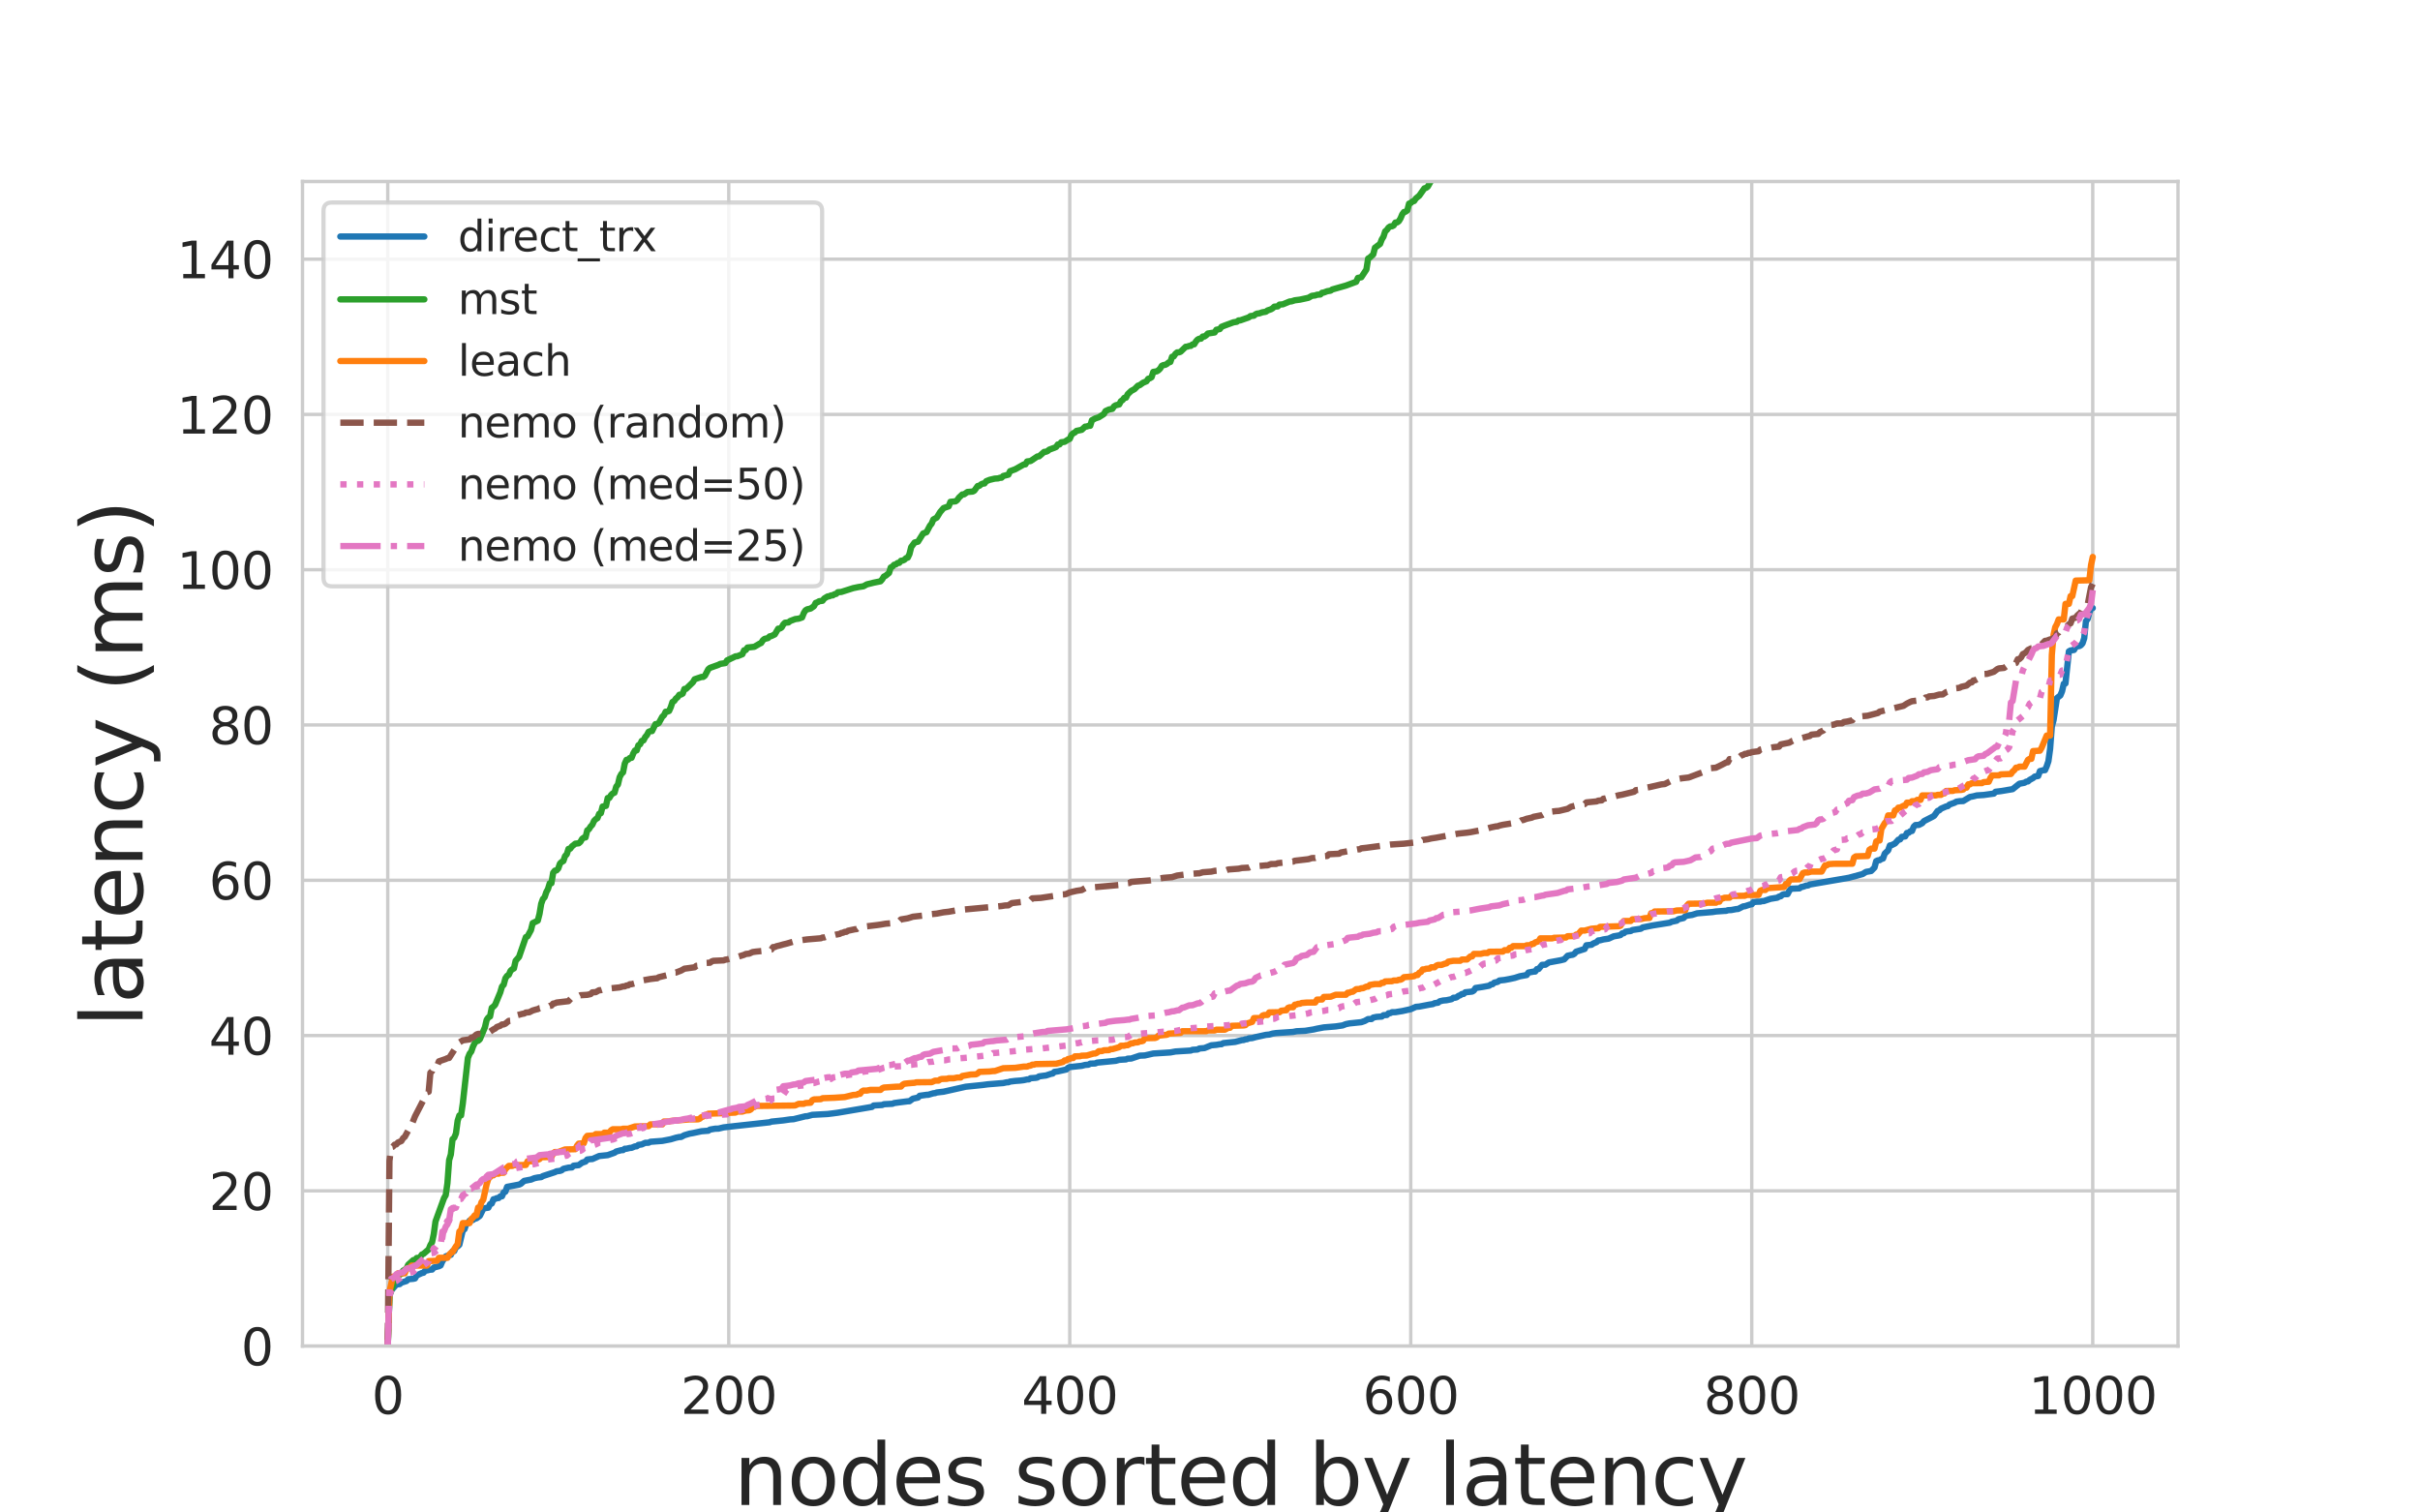 <?xml version="1.0" encoding="utf-8" standalone="no"?>
<!DOCTYPE svg PUBLIC "-//W3C//DTD SVG 1.1//EN"
  "http://www.w3.org/Graphics/SVG/1.1/DTD/svg11.dtd">
<svg xmlns:xlink="http://www.w3.org/1999/xlink" width="576pt" height="360pt" viewBox="0 0 576 360" xmlns="http://www.w3.org/2000/svg" version="1.1">
 <defs>
  <style type="text/css">*{stroke-linejoin: round; stroke-linecap: butt}</style>
 </defs>
 <g id="figure_1">
  <g id="patch_1">
   <path d="M 0 360 
L 576 360 
L 576 0 
L 0 0 
z
" style="fill: #ffffff"/>
  </g>
  <g id="axes_1">
   <g id="patch_2">
    <path d="M 72 320.4 
L 518.4 320.4 
L 518.4 43.2 
L 72 43.2 
z
" style="fill: #ffffff"/>
   </g>
   <g id="matplotlib.axis_1">
    <g id="xtick_1">
     <g id="line2d_1">
      <path d="M 92.291 320.4 
L 92.291 43.2 
" clip-path="url(#pa95091984f)" style="fill: none; stroke: #cccccc; stroke-width: 0.8; stroke-linecap: round"/>
     </g>
     <g id="text_1">
      <!-- 0 -->
      <g style="fill: #262626" transform="translate(88.473 336.518) scale(0.12 -0.12)">
       <defs>
        <path id="DejaVuSans-30" d="M 2034 4250 
Q 1547 4250 1301 3770 
Q 1056 3291 1056 2328 
Q 1056 1369 1301 889 
Q 1547 409 2034 409 
Q 2525 409 2770 889 
Q 3016 1369 3016 2328 
Q 3016 3291 2770 3770 
Q 2525 4250 2034 4250 
z
M 2034 4750 
Q 2819 4750 3233 4129 
Q 3647 3509 3647 2328 
Q 3647 1150 3233 529 
Q 2819 -91 2034 -91 
Q 1250 -91 836 529 
Q 422 1150 422 2328 
Q 422 3509 836 4129 
Q 1250 4750 2034 4750 
z
" transform="scale(0.016)"/>
       </defs>
       <use xlink:href="#DejaVuSans-30"/>
      </g>
     </g>
    </g>
    <g id="xtick_2">
     <g id="line2d_2">
      <path d="M 173.455 320.4 
L 173.455 43.2 
" clip-path="url(#pa95091984f)" style="fill: none; stroke: #cccccc; stroke-width: 0.8; stroke-linecap: round"/>
     </g>
     <g id="text_2">
      <!-- 200 -->
      <g style="fill: #262626" transform="translate(162.002 336.518) scale(0.12 -0.12)">
       <defs>
        <path id="DejaVuSans-32" d="M 1228 531 
L 3431 531 
L 3431 0 
L 469 0 
L 469 531 
Q 828 903 1448 1529 
Q 2069 2156 2228 2338 
Q 2531 2678 2651 2914 
Q 2772 3150 2772 3378 
Q 2772 3750 2511 3984 
Q 2250 4219 1831 4219 
Q 1534 4219 1204 4116 
Q 875 4013 500 3803 
L 500 4441 
Q 881 4594 1212 4672 
Q 1544 4750 1819 4750 
Q 2544 4750 2975 4387 
Q 3406 4025 3406 3419 
Q 3406 3131 3298 2873 
Q 3191 2616 2906 2266 
Q 2828 2175 2409 1742 
Q 1991 1309 1228 531 
z
" transform="scale(0.016)"/>
       </defs>
       <use xlink:href="#DejaVuSans-32"/>
       <use xlink:href="#DejaVuSans-30" x="63.623"/>
       <use xlink:href="#DejaVuSans-30" x="127.246"/>
      </g>
     </g>
    </g>
    <g id="xtick_3">
     <g id="line2d_3">
      <path d="M 254.618 320.4 
L 254.618 43.2 
" clip-path="url(#pa95091984f)" style="fill: none; stroke: #cccccc; stroke-width: 0.8; stroke-linecap: round"/>
     </g>
     <g id="text_3">
      <!-- 400 -->
      <g style="fill: #262626" transform="translate(243.166 336.518) scale(0.12 -0.12)">
       <defs>
        <path id="DejaVuSans-34" d="M 2419 4116 
L 825 1625 
L 2419 1625 
L 2419 4116 
z
M 2253 4666 
L 3047 4666 
L 3047 1625 
L 3713 1625 
L 3713 1100 
L 3047 1100 
L 3047 0 
L 2419 0 
L 2419 1100 
L 313 1100 
L 313 1709 
L 2253 4666 
z
" transform="scale(0.016)"/>
       </defs>
       <use xlink:href="#DejaVuSans-34"/>
       <use xlink:href="#DejaVuSans-30" x="63.623"/>
       <use xlink:href="#DejaVuSans-30" x="127.246"/>
      </g>
     </g>
    </g>
    <g id="xtick_4">
     <g id="line2d_4">
      <path d="M 335.782 320.4 
L 335.782 43.2 
" clip-path="url(#pa95091984f)" style="fill: none; stroke: #cccccc; stroke-width: 0.8; stroke-linecap: round"/>
     </g>
     <g id="text_4">
      <!-- 600 -->
      <g style="fill: #262626" transform="translate(324.329 336.518) scale(0.12 -0.12)">
       <defs>
        <path id="DejaVuSans-36" d="M 2113 2584 
Q 1688 2584 1439 2293 
Q 1191 2003 1191 1497 
Q 1191 994 1439 701 
Q 1688 409 2113 409 
Q 2538 409 2786 701 
Q 3034 994 3034 1497 
Q 3034 2003 2786 2293 
Q 2538 2584 2113 2584 
z
M 3366 4563 
L 3366 3988 
Q 3128 4100 2886 4159 
Q 2644 4219 2406 4219 
Q 1781 4219 1451 3797 
Q 1122 3375 1075 2522 
Q 1259 2794 1537 2939 
Q 1816 3084 2150 3084 
Q 2853 3084 3261 2657 
Q 3669 2231 3669 1497 
Q 3669 778 3244 343 
Q 2819 -91 2113 -91 
Q 1303 -91 875 529 
Q 447 1150 447 2328 
Q 447 3434 972 4092 
Q 1497 4750 2381 4750 
Q 2619 4750 2861 4703 
Q 3103 4656 3366 4563 
z
" transform="scale(0.016)"/>
       </defs>
       <use xlink:href="#DejaVuSans-36"/>
       <use xlink:href="#DejaVuSans-30" x="63.623"/>
       <use xlink:href="#DejaVuSans-30" x="127.246"/>
      </g>
     </g>
    </g>
    <g id="xtick_5">
     <g id="line2d_5">
      <path d="M 416.945 320.4 
L 416.945 43.2 
" clip-path="url(#pa95091984f)" style="fill: none; stroke: #cccccc; stroke-width: 0.8; stroke-linecap: round"/>
     </g>
     <g id="text_5">
      <!-- 800 -->
      <g style="fill: #262626" transform="translate(405.493 336.518) scale(0.12 -0.12)">
       <defs>
        <path id="DejaVuSans-38" d="M 2034 2216 
Q 1584 2216 1326 1975 
Q 1069 1734 1069 1313 
Q 1069 891 1326 650 
Q 1584 409 2034 409 
Q 2484 409 2743 651 
Q 3003 894 3003 1313 
Q 3003 1734 2745 1975 
Q 2488 2216 2034 2216 
z
M 1403 2484 
Q 997 2584 770 2862 
Q 544 3141 544 3541 
Q 544 4100 942 4425 
Q 1341 4750 2034 4750 
Q 2731 4750 3128 4425 
Q 3525 4100 3525 3541 
Q 3525 3141 3298 2862 
Q 3072 2584 2669 2484 
Q 3125 2378 3379 2068 
Q 3634 1759 3634 1313 
Q 3634 634 3220 271 
Q 2806 -91 2034 -91 
Q 1263 -91 848 271 
Q 434 634 434 1313 
Q 434 1759 690 2068 
Q 947 2378 1403 2484 
z
M 1172 3481 
Q 1172 3119 1398 2916 
Q 1625 2713 2034 2713 
Q 2441 2713 2670 2916 
Q 2900 3119 2900 3481 
Q 2900 3844 2670 4047 
Q 2441 4250 2034 4250 
Q 1625 4250 1398 4047 
Q 1172 3844 1172 3481 
z
" transform="scale(0.016)"/>
       </defs>
       <use xlink:href="#DejaVuSans-38"/>
       <use xlink:href="#DejaVuSans-30" x="63.623"/>
       <use xlink:href="#DejaVuSans-30" x="127.246"/>
      </g>
     </g>
    </g>
    <g id="xtick_6">
     <g id="line2d_6">
      <path d="M 498.109 320.4 
L 498.109 43.2 
" clip-path="url(#pa95091984f)" style="fill: none; stroke: #cccccc; stroke-width: 0.8; stroke-linecap: round"/>
     </g>
     <g id="text_6">
      <!-- 1000 -->
      <g style="fill: #262626" transform="translate(482.839 336.518) scale(0.12 -0.12)">
       <defs>
        <path id="DejaVuSans-31" d="M 794 531 
L 1825 531 
L 1825 4091 
L 703 3866 
L 703 4441 
L 1819 4666 
L 2450 4666 
L 2450 531 
L 3481 531 
L 3481 0 
L 794 0 
L 794 531 
z
" transform="scale(0.016)"/>
       </defs>
       <use xlink:href="#DejaVuSans-31"/>
       <use xlink:href="#DejaVuSans-30" x="63.623"/>
       <use xlink:href="#DejaVuSans-30" x="127.246"/>
       <use xlink:href="#DejaVuSans-30" x="190.869"/>
      </g>
     </g>
    </g>
    <g id="text_7">
     <!-- nodes sorted by latency -->
     <g style="fill: #262626" transform="translate(174.636 358.211) scale(0.2 -0.2)">
      <defs>
       <path id="DejaVuSans-6e" d="M 3513 2113 
L 3513 0 
L 2938 0 
L 2938 2094 
Q 2938 2591 2744 2837 
Q 2550 3084 2163 3084 
Q 1697 3084 1428 2787 
Q 1159 2491 1159 1978 
L 1159 0 
L 581 0 
L 581 3500 
L 1159 3500 
L 1159 2956 
Q 1366 3272 1645 3428 
Q 1925 3584 2291 3584 
Q 2894 3584 3203 3211 
Q 3513 2838 3513 2113 
z
" transform="scale(0.016)"/>
       <path id="DejaVuSans-6f" d="M 1959 3097 
Q 1497 3097 1228 2736 
Q 959 2375 959 1747 
Q 959 1119 1226 758 
Q 1494 397 1959 397 
Q 2419 397 2687 759 
Q 2956 1122 2956 1747 
Q 2956 2369 2687 2733 
Q 2419 3097 1959 3097 
z
M 1959 3584 
Q 2709 3584 3137 3096 
Q 3566 2609 3566 1747 
Q 3566 888 3137 398 
Q 2709 -91 1959 -91 
Q 1206 -91 779 398 
Q 353 888 353 1747 
Q 353 2609 779 3096 
Q 1206 3584 1959 3584 
z
" transform="scale(0.016)"/>
       <path id="DejaVuSans-64" d="M 2906 2969 
L 2906 4863 
L 3481 4863 
L 3481 0 
L 2906 0 
L 2906 525 
Q 2725 213 2448 61 
Q 2172 -91 1784 -91 
Q 1150 -91 751 415 
Q 353 922 353 1747 
Q 353 2572 751 3078 
Q 1150 3584 1784 3584 
Q 2172 3584 2448 3432 
Q 2725 3281 2906 2969 
z
M 947 1747 
Q 947 1113 1208 752 
Q 1469 391 1925 391 
Q 2381 391 2643 752 
Q 2906 1113 2906 1747 
Q 2906 2381 2643 2742 
Q 2381 3103 1925 3103 
Q 1469 3103 1208 2742 
Q 947 2381 947 1747 
z
" transform="scale(0.016)"/>
       <path id="DejaVuSans-65" d="M 3597 1894 
L 3597 1613 
L 953 1613 
Q 991 1019 1311 708 
Q 1631 397 2203 397 
Q 2534 397 2845 478 
Q 3156 559 3463 722 
L 3463 178 
Q 3153 47 2828 -22 
Q 2503 -91 2169 -91 
Q 1331 -91 842 396 
Q 353 884 353 1716 
Q 353 2575 817 3079 
Q 1281 3584 2069 3584 
Q 2775 3584 3186 3129 
Q 3597 2675 3597 1894 
z
M 3022 2063 
Q 3016 2534 2758 2815 
Q 2500 3097 2075 3097 
Q 1594 3097 1305 2825 
Q 1016 2553 972 2059 
L 3022 2063 
z
" transform="scale(0.016)"/>
       <path id="DejaVuSans-73" d="M 2834 3397 
L 2834 2853 
Q 2591 2978 2328 3040 
Q 2066 3103 1784 3103 
Q 1356 3103 1142 2972 
Q 928 2841 928 2578 
Q 928 2378 1081 2264 
Q 1234 2150 1697 2047 
L 1894 2003 
Q 2506 1872 2764 1633 
Q 3022 1394 3022 966 
Q 3022 478 2636 193 
Q 2250 -91 1575 -91 
Q 1294 -91 989 -36 
Q 684 19 347 128 
L 347 722 
Q 666 556 975 473 
Q 1284 391 1588 391 
Q 1994 391 2212 530 
Q 2431 669 2431 922 
Q 2431 1156 2273 1281 
Q 2116 1406 1581 1522 
L 1381 1569 
Q 847 1681 609 1914 
Q 372 2147 372 2553 
Q 372 3047 722 3315 
Q 1072 3584 1716 3584 
Q 2034 3584 2315 3537 
Q 2597 3491 2834 3397 
z
" transform="scale(0.016)"/>
       <path id="DejaVuSans-20" transform="scale(0.016)"/>
       <path id="DejaVuSans-72" d="M 2631 2963 
Q 2534 3019 2420 3045 
Q 2306 3072 2169 3072 
Q 1681 3072 1420 2755 
Q 1159 2438 1159 1844 
L 1159 0 
L 581 0 
L 581 3500 
L 1159 3500 
L 1159 2956 
Q 1341 3275 1631 3429 
Q 1922 3584 2338 3584 
Q 2397 3584 2469 3576 
Q 2541 3569 2628 3553 
L 2631 2963 
z
" transform="scale(0.016)"/>
       <path id="DejaVuSans-74" d="M 1172 4494 
L 1172 3500 
L 2356 3500 
L 2356 3053 
L 1172 3053 
L 1172 1153 
Q 1172 725 1289 603 
Q 1406 481 1766 481 
L 2356 481 
L 2356 0 
L 1766 0 
Q 1100 0 847 248 
Q 594 497 594 1153 
L 594 3053 
L 172 3053 
L 172 3500 
L 594 3500 
L 594 4494 
L 1172 4494 
z
" transform="scale(0.016)"/>
       <path id="DejaVuSans-62" d="M 3116 1747 
Q 3116 2381 2855 2742 
Q 2594 3103 2138 3103 
Q 1681 3103 1420 2742 
Q 1159 2381 1159 1747 
Q 1159 1113 1420 752 
Q 1681 391 2138 391 
Q 2594 391 2855 752 
Q 3116 1113 3116 1747 
z
M 1159 2969 
Q 1341 3281 1617 3432 
Q 1894 3584 2278 3584 
Q 2916 3584 3314 3078 
Q 3713 2572 3713 1747 
Q 3713 922 3314 415 
Q 2916 -91 2278 -91 
Q 1894 -91 1617 61 
Q 1341 213 1159 525 
L 1159 0 
L 581 0 
L 581 4863 
L 1159 4863 
L 1159 2969 
z
" transform="scale(0.016)"/>
       <path id="DejaVuSans-79" d="M 2059 -325 
Q 1816 -950 1584 -1140 
Q 1353 -1331 966 -1331 
L 506 -1331 
L 506 -850 
L 844 -850 
Q 1081 -850 1212 -737 
Q 1344 -625 1503 -206 
L 1606 56 
L 191 3500 
L 800 3500 
L 1894 763 
L 2988 3500 
L 3597 3500 
L 2059 -325 
z
" transform="scale(0.016)"/>
       <path id="DejaVuSans-6c" d="M 603 4863 
L 1178 4863 
L 1178 0 
L 603 0 
L 603 4863 
z
" transform="scale(0.016)"/>
       <path id="DejaVuSans-61" d="M 2194 1759 
Q 1497 1759 1228 1600 
Q 959 1441 959 1056 
Q 959 750 1161 570 
Q 1363 391 1709 391 
Q 2188 391 2477 730 
Q 2766 1069 2766 1631 
L 2766 1759 
L 2194 1759 
z
M 3341 1997 
L 3341 0 
L 2766 0 
L 2766 531 
Q 2569 213 2275 61 
Q 1981 -91 1556 -91 
Q 1019 -91 701 211 
Q 384 513 384 1019 
Q 384 1609 779 1909 
Q 1175 2209 1959 2209 
L 2766 2209 
L 2766 2266 
Q 2766 2663 2505 2880 
Q 2244 3097 1772 3097 
Q 1472 3097 1187 3025 
Q 903 2953 641 2809 
L 641 3341 
Q 956 3463 1253 3523 
Q 1550 3584 1831 3584 
Q 2591 3584 2966 3190 
Q 3341 2797 3341 1997 
z
" transform="scale(0.016)"/>
       <path id="DejaVuSans-63" d="M 3122 3366 
L 3122 2828 
Q 2878 2963 2633 3030 
Q 2388 3097 2138 3097 
Q 1578 3097 1268 2742 
Q 959 2388 959 1747 
Q 959 1106 1268 751 
Q 1578 397 2138 397 
Q 2388 397 2633 464 
Q 2878 531 3122 666 
L 3122 134 
Q 2881 22 2623 -34 
Q 2366 -91 2075 -91 
Q 1284 -91 818 406 
Q 353 903 353 1747 
Q 353 2603 823 3093 
Q 1294 3584 2113 3584 
Q 2378 3584 2631 3529 
Q 2884 3475 3122 3366 
z
" transform="scale(0.016)"/>
      </defs>
      <use xlink:href="#DejaVuSans-6e"/>
      <use xlink:href="#DejaVuSans-6f" x="63.379"/>
      <use xlink:href="#DejaVuSans-64" x="124.561"/>
      <use xlink:href="#DejaVuSans-65" x="188.037"/>
      <use xlink:href="#DejaVuSans-73" x="249.561"/>
      <use xlink:href="#DejaVuSans-20" x="301.66"/>
      <use xlink:href="#DejaVuSans-73" x="333.447"/>
      <use xlink:href="#DejaVuSans-6f" x="385.547"/>
      <use xlink:href="#DejaVuSans-72" x="446.729"/>
      <use xlink:href="#DejaVuSans-74" x="487.842"/>
      <use xlink:href="#DejaVuSans-65" x="527.051"/>
      <use xlink:href="#DejaVuSans-64" x="588.574"/>
      <use xlink:href="#DejaVuSans-20" x="652.051"/>
      <use xlink:href="#DejaVuSans-62" x="683.838"/>
      <use xlink:href="#DejaVuSans-79" x="747.314"/>
      <use xlink:href="#DejaVuSans-20" x="806.494"/>
      <use xlink:href="#DejaVuSans-6c" x="838.281"/>
      <use xlink:href="#DejaVuSans-61" x="866.064"/>
      <use xlink:href="#DejaVuSans-74" x="927.344"/>
      <use xlink:href="#DejaVuSans-65" x="966.553"/>
      <use xlink:href="#DejaVuSans-6e" x="1028.076"/>
      <use xlink:href="#DejaVuSans-63" x="1091.455"/>
      <use xlink:href="#DejaVuSans-79" x="1146.436"/>
     </g>
    </g>
   </g>
   <g id="matplotlib.axis_2">
    <g id="ytick_1">
     <g id="line2d_7">
      <path d="M 72 320.4 
L 518.4 320.4 
" clip-path="url(#pa95091984f)" style="fill: none; stroke: #cccccc; stroke-width: 0.8; stroke-linecap: round"/>
     </g>
     <g id="text_8">
      <!-- 0 -->
      <g style="fill: #262626" transform="translate(57.365 324.959) scale(0.12 -0.12)">
       <use xlink:href="#DejaVuSans-30"/>
      </g>
     </g>
    </g>
    <g id="ytick_2">
     <g id="line2d_8">
      <path d="M 72 283.44 
L 518.4 283.44 
" clip-path="url(#pa95091984f)" style="fill: none; stroke: #cccccc; stroke-width: 0.8; stroke-linecap: round"/>
     </g>
     <g id="text_9">
      <!-- 20 -->
      <g style="fill: #262626" transform="translate(49.73 287.999) scale(0.12 -0.12)">
       <use xlink:href="#DejaVuSans-32"/>
       <use xlink:href="#DejaVuSans-30" x="63.623"/>
      </g>
     </g>
    </g>
    <g id="ytick_3">
     <g id="line2d_9">
      <path d="M 72 246.48 
L 518.4 246.48 
" clip-path="url(#pa95091984f)" style="fill: none; stroke: #cccccc; stroke-width: 0.8; stroke-linecap: round"/>
     </g>
     <g id="text_10">
      <!-- 40 -->
      <g style="fill: #262626" transform="translate(49.73 251.039) scale(0.12 -0.12)">
       <use xlink:href="#DejaVuSans-34"/>
       <use xlink:href="#DejaVuSans-30" x="63.623"/>
      </g>
     </g>
    </g>
    <g id="ytick_4">
     <g id="line2d_10">
      <path d="M 72 209.52 
L 518.4 209.52 
" clip-path="url(#pa95091984f)" style="fill: none; stroke: #cccccc; stroke-width: 0.8; stroke-linecap: round"/>
     </g>
     <g id="text_11">
      <!-- 60 -->
      <g style="fill: #262626" transform="translate(49.73 214.079) scale(0.12 -0.12)">
       <use xlink:href="#DejaVuSans-36"/>
       <use xlink:href="#DejaVuSans-30" x="63.623"/>
      </g>
     </g>
    </g>
    <g id="ytick_5">
     <g id="line2d_11">
      <path d="M 72 172.56 
L 518.4 172.56 
" clip-path="url(#pa95091984f)" style="fill: none; stroke: #cccccc; stroke-width: 0.8; stroke-linecap: round"/>
     </g>
     <g id="text_12">
      <!-- 80 -->
      <g style="fill: #262626" transform="translate(49.73 177.119) scale(0.12 -0.12)">
       <use xlink:href="#DejaVuSans-38"/>
       <use xlink:href="#DejaVuSans-30" x="63.623"/>
      </g>
     </g>
    </g>
    <g id="ytick_6">
     <g id="line2d_12">
      <path d="M 72 135.6 
L 518.4 135.6 
" clip-path="url(#pa95091984f)" style="fill: none; stroke: #cccccc; stroke-width: 0.8; stroke-linecap: round"/>
     </g>
     <g id="text_13">
      <!-- 100 -->
      <g style="fill: #262626" transform="translate(42.095 140.159) scale(0.12 -0.12)">
       <use xlink:href="#DejaVuSans-31"/>
       <use xlink:href="#DejaVuSans-30" x="63.623"/>
       <use xlink:href="#DejaVuSans-30" x="127.246"/>
      </g>
     </g>
    </g>
    <g id="ytick_7">
     <g id="line2d_13">
      <path d="M 72 98.64 
L 518.4 98.64 
" clip-path="url(#pa95091984f)" style="fill: none; stroke: #cccccc; stroke-width: 0.8; stroke-linecap: round"/>
     </g>
     <g id="text_14">
      <!-- 120 -->
      <g style="fill: #262626" transform="translate(42.095 103.199) scale(0.12 -0.12)">
       <use xlink:href="#DejaVuSans-31"/>
       <use xlink:href="#DejaVuSans-32" x="63.623"/>
       <use xlink:href="#DejaVuSans-30" x="127.246"/>
      </g>
     </g>
    </g>
    <g id="ytick_8">
     <g id="line2d_14">
      <path d="M 72 61.68 
L 518.4 61.68 
" clip-path="url(#pa95091984f)" style="fill: none; stroke: #cccccc; stroke-width: 0.8; stroke-linecap: round"/>
     </g>
     <g id="text_15">
      <!-- 140 -->
      <g style="fill: #262626" transform="translate(42.095 66.239) scale(0.12 -0.12)">
       <use xlink:href="#DejaVuSans-31"/>
       <use xlink:href="#DejaVuSans-34" x="63.623"/>
       <use xlink:href="#DejaVuSans-30" x="127.246"/>
      </g>
     </g>
    </g>
    <g id="text_16">
     <!-- latency (ms) -->
     <g style="fill: #262626" transform="translate(33.936 244.466) rotate(-90) scale(0.2 -0.2)">
      <defs>
       <path id="DejaVuSans-28" d="M 1984 4856 
Q 1566 4138 1362 3434 
Q 1159 2731 1159 2009 
Q 1159 1288 1364 580 
Q 1569 -128 1984 -844 
L 1484 -844 
Q 1016 -109 783 600 
Q 550 1309 550 2009 
Q 550 2706 781 3412 
Q 1013 4119 1484 4856 
L 1984 4856 
z
" transform="scale(0.016)"/>
       <path id="DejaVuSans-6d" d="M 3328 2828 
Q 3544 3216 3844 3400 
Q 4144 3584 4550 3584 
Q 5097 3584 5394 3201 
Q 5691 2819 5691 2113 
L 5691 0 
L 5113 0 
L 5113 2094 
Q 5113 2597 4934 2840 
Q 4756 3084 4391 3084 
Q 3944 3084 3684 2787 
Q 3425 2491 3425 1978 
L 3425 0 
L 2847 0 
L 2847 2094 
Q 2847 2600 2669 2842 
Q 2491 3084 2119 3084 
Q 1678 3084 1418 2786 
Q 1159 2488 1159 1978 
L 1159 0 
L 581 0 
L 581 3500 
L 1159 3500 
L 1159 2956 
Q 1356 3278 1631 3431 
Q 1906 3584 2284 3584 
Q 2666 3584 2933 3390 
Q 3200 3197 3328 2828 
z
" transform="scale(0.016)"/>
       <path id="DejaVuSans-29" d="M 513 4856 
L 1013 4856 
Q 1481 4119 1714 3412 
Q 1947 2706 1947 2009 
Q 1947 1309 1714 600 
Q 1481 -109 1013 -844 
L 513 -844 
Q 928 -128 1133 580 
Q 1338 1288 1338 2009 
Q 1338 2731 1133 3434 
Q 928 4138 513 4856 
z
" transform="scale(0.016)"/>
      </defs>
      <use xlink:href="#DejaVuSans-6c"/>
      <use xlink:href="#DejaVuSans-61" x="27.783"/>
      <use xlink:href="#DejaVuSans-74" x="89.062"/>
      <use xlink:href="#DejaVuSans-65" x="128.271"/>
      <use xlink:href="#DejaVuSans-6e" x="189.795"/>
      <use xlink:href="#DejaVuSans-63" x="253.174"/>
      <use xlink:href="#DejaVuSans-79" x="308.154"/>
      <use xlink:href="#DejaVuSans-20" x="367.334"/>
      <use xlink:href="#DejaVuSans-28" x="399.121"/>
      <use xlink:href="#DejaVuSans-6d" x="438.135"/>
      <use xlink:href="#DejaVuSans-73" x="535.547"/>
      <use xlink:href="#DejaVuSans-29" x="587.646"/>
     </g>
    </g>
   </g>
   <g id="line2d_15">
    <path d="M 92.291 320.4 
L 92.697 308.368 
L 93.103 307.165 
L 94.32 305.75 
L 95.132 305.638 
L 95.537 305.289 
L 96.755 304.905 
L 97.161 304.483 
L 98.378 304.382 
L 98.784 304.286 
L 99.19 303.575 
L 100.407 303.01 
L 100.813 302.929 
L 101.219 302.4 
L 101.625 302.398 
L 102.436 302.194 
L 102.842 302.187 
L 103.248 301.693 
L 104.465 301.39 
L 104.871 301.194 
L 105.277 300.24 
L 106.089 299.055 
L 106.9 298.725 
L 107.306 298.673 
L 107.712 297.831 
L 108.118 297.776 
L 108.524 296.859 
L 108.929 296.659 
L 109.335 296.263 
L 110.147 292.867 
L 110.553 292.578 
L 110.959 291.42 
L 111.364 291.181 
L 111.77 290.537 
L 112.582 290.375 
L 112.988 290.045 
L 113.393 289.991 
L 114.205 289.401 
L 115.017 287.748 
L 115.423 287.567 
L 116.234 287.452 
L 116.64 286.624 
L 117.046 286.463 
L 117.452 285.449 
L 117.857 285.372 
L 118.263 285.169 
L 118.669 285.16 
L 119.075 284.756 
L 119.481 284.739 
L 119.887 283.818 
L 120.292 283.648 
L 120.698 282.494 
L 123.539 281.955 
L 123.945 281.781 
L 124.756 281.075 
L 125.974 280.836 
L 126.38 280.769 
L 127.191 280.434 
L 128.003 280.267 
L 128.815 280.179 
L 129.22 279.925 
L 132.061 279 
L 132.467 278.791 
L 133.279 278.694 
L 133.684 278.558 
L 134.09 278.203 
L 135.308 277.92 
L 136.119 277.865 
L 136.525 277.455 
L 137.743 277.326 
L 138.554 276.743 
L 139.366 276.473 
L 139.772 275.986 
L 140.583 275.887 
L 140.989 275.875 
L 142.612 275.153 
L 144.641 274.944 
L 146.265 274.372 
L 146.671 274.078 
L 147.888 273.76 
L 148.294 273.745 
L 148.7 273.426 
L 149.105 273.424 
L 149.917 273.23 
L 150.323 273.204 
L 151.135 272.862 
L 151.54 272.84 
L 151.946 272.511 
L 152.758 272.392 
L 153.569 272.014 
L 154.381 271.997 
L 154.787 271.768 
L 157.628 271.556 
L 159.657 271.168 
L 160.874 270.802 
L 161.686 270.628 
L 162.092 270.628 
L 162.903 270.2 
L 164.121 269.837 
L 164.932 269.694 
L 166.961 269.258 
L 168.585 269.133 
L 168.991 268.861 
L 170.208 268.653 
L 171.02 268.63 
L 172.237 268.338 
L 175.078 268.012 
L 183.194 267.124 
L 183.6 266.969 
L 186.441 266.678 
L 188.064 266.442 
L 188.876 266.39 
L 191.716 265.695 
L 192.122 265.683 
L 193.34 265.352 
L 196.992 265.157 
L 198.209 265.009 
L 199.427 264.847 
L 207.543 263.469 
L 207.949 263.128 
L 209.978 263.008 
L 210.384 262.827 
L 212.413 262.722 
L 212.819 262.551 
L 214.036 262.382 
L 216.065 262.126 
L 216.471 262.113 
L 217.283 261.509 
L 218.5 261.241 
L 218.906 260.815 
L 220.529 260.589 
L 220.935 260.576 
L 222.153 260.223 
L 222.559 260.185 
L 222.964 260.031 
L 224.588 259.842 
L 229.863 258.661 
L 233.921 258.242 
L 235.139 258.082 
L 236.762 257.952 
L 237.98 257.85 
L 238.791 257.79 
L 239.603 257.61 
L 240.009 257.601 
L 240.415 257.433 
L 241.632 257.285 
L 242.849 257.197 
L 243.661 257.097 
L 244.473 256.92 
L 244.879 256.911 
L 245.284 256.641 
L 246.502 256.549 
L 246.908 256.475 
L 247.313 256.199 
L 248.531 256.029 
L 248.937 255.991 
L 250.154 255.589 
L 250.56 255.523 
L 250.966 255.126 
L 251.777 255.013 
L 253.807 254.561 
L 254.212 254.16 
L 254.618 253.993 
L 255.43 253.901 
L 257.459 253.685 
L 258.271 253.475 
L 259.082 253.413 
L 259.488 253.169 
L 260.705 253.121 
L 261.111 252.93 
L 265.575 252.492 
L 266.387 252.26 
L 268.01 252.159 
L 268.416 251.977 
L 269.228 251.955 
L 270.851 251.413 
L 271.257 251.271 
L 272.474 251.219 
L 274.503 250.758 
L 278.561 250.501 
L 279.779 250.274 
L 283.431 250.049 
L 283.837 249.873 
L 285.055 249.801 
L 285.46 249.561 
L 286.678 249.461 
L 288.301 248.802 
L 289.519 248.693 
L 290.33 248.552 
L 290.736 248.545 
L 291.142 248.283 
L 293.983 247.992 
L 295.606 247.571 
L 296.012 247.548 
L 296.417 247.374 
L 296.823 247.363 
L 297.229 247.149 
L 298.041 247.084 
L 298.852 246.855 
L 301.287 246.319 
L 302.099 246.242 
L 302.911 246.009 
L 303.722 245.891 
L 307.78 245.618 
L 308.592 245.454 
L 310.621 245.355 
L 312.65 245.033 
L 313.462 244.844 
L 315.085 244.541 
L 317.926 244.308 
L 319.549 244.073 
L 320.361 243.76 
L 321.172 243.592 
L 321.984 243.51 
L 322.796 243.424 
L 324.013 243.298 
L 324.825 243.015 
L 325.636 242.559 
L 326.448 242.547 
L 326.854 242.202 
L 327.665 242.036 
L 328.883 241.959 
L 329.289 241.635 
L 330.1 241.586 
L 330.506 241.167 
L 330.912 241.151 
L 331.318 240.92 
L 332.129 240.916 
L 332.941 240.779 
L 333.753 240.652 
L 335.782 240.2 
L 336.999 239.65 
L 337.811 239.58 
L 340.246 239.113 
L 341.057 238.991 
L 341.463 238.775 
L 342.275 238.661 
L 342.681 238.326 
L 343.492 238.143 
L 344.304 238.072 
L 345.521 237.818 
L 345.927 237.485 
L 346.333 237.482 
L 346.739 237.359 
L 347.145 237.035 
L 347.551 236.887 
L 347.956 236.592 
L 348.362 236.57 
L 348.768 236.187 
L 350.391 236.014 
L 350.797 235.775 
L 351.203 235.162 
L 352.826 234.915 
L 354.449 234.622 
L 354.855 234.319 
L 355.261 234.256 
L 355.667 233.889 
L 356.479 233.7 
L 356.884 233.382 
L 358.102 233.249 
L 359.319 233.023 
L 360.537 232.758 
L 361.754 232.369 
L 363.377 232.077 
L 363.783 231.492 
L 365.001 231.264 
L 365.407 231.244 
L 365.812 230.659 
L 366.218 230.635 
L 367.03 229.65 
L 367.841 229.619 
L 368.653 229.076 
L 371.494 228.555 
L 372.305 228.345 
L 373.117 227.489 
L 373.929 227.304 
L 374.335 227.253 
L 374.74 227.013 
L 375.146 226.516 
L 377.175 225.869 
L 377.581 224.996 
L 378.799 224.871 
L 379.204 224.578 
L 380.016 224.239 
L 380.422 223.839 
L 380.828 223.813 
L 381.639 223.6 
L 382.857 223.421 
L 384.074 222.868 
L 385.292 222.663 
L 385.697 222.561 
L 386.103 222.158 
L 386.509 222.116 
L 386.915 221.752 
L 387.727 221.64 
L 388.132 221.608 
L 388.538 221.361 
L 390.567 221.056 
L 390.973 220.75 
L 393.408 220.265 
L 397.466 219.616 
L 397.872 219.395 
L 399.089 219.142 
L 399.495 218.789 
L 400.713 218.512 
L 401.119 218.101 
L 401.524 217.939 
L 402.742 217.769 
L 403.959 217.387 
L 407.612 217.081 
L 408.423 216.952 
L 410.452 216.81 
L 410.858 216.798 
L 411.264 216.644 
L 412.076 216.605 
L 413.293 216.375 
L 413.699 216.354 
L 414.916 215.733 
L 415.322 215.696 
L 416.54 215.296 
L 416.945 215.23 
L 417.351 214.722 
L 418.163 214.626 
L 418.975 214.615 
L 419.38 214.481 
L 419.786 214.478 
L 421.409 213.934 
L 423.033 213.668 
L 423.439 213.402 
L 423.844 213.323 
L 424.25 212.954 
L 424.656 212.833 
L 425.468 212.823 
L 425.873 212.031 
L 426.279 211.536 
L 428.308 211.443 
L 428.714 211.129 
L 429.12 211.069 
L 429.932 210.787 
L 430.337 210.766 
L 430.743 210.534 
L 440.077 208.923 
L 443.324 208.045 
L 444.135 207.53 
L 445.353 207.318 
L 446.164 206.499 
L 446.57 204.964 
L 446.976 204.777 
L 447.382 204.741 
L 447.788 204.464 
L 448.193 204.345 
L 448.599 203.167 
L 449.411 202.409 
L 449.817 201.24 
L 450.223 201.164 
L 451.034 200.769 
L 451.846 199.866 
L 452.252 199.795 
L 452.657 199.183 
L 453.469 199.082 
L 453.875 198.261 
L 454.281 198.216 
L 454.687 197.858 
L 455.092 197.79 
L 455.498 196.766 
L 455.904 196.383 
L 456.716 196.347 
L 457.527 195.929 
L 457.933 195.445 
L 459.962 194.407 
L 460.368 194.166 
L 461.18 193.025 
L 461.585 192.872 
L 461.991 192.483 
L 463.209 191.955 
L 463.615 191.874 
L 464.02 191.496 
L 465.238 191.057 
L 465.644 190.81 
L 466.455 190.694 
L 467.267 190.667 
L 468.89 189.691 
L 469.702 189.536 
L 470.513 189.325 
L 472.137 189.223 
L 474.572 188.887 
L 474.977 188.453 
L 476.195 188.306 
L 479.036 187.834 
L 480.659 186.538 
L 481.471 186.391 
L 481.876 186.305 
L 482.282 186.042 
L 482.688 185.997 
L 483.094 185.633 
L 483.905 185.189 
L 484.311 184.835 
L 485.123 184.699 
L 485.529 183.54 
L 486.34 183.331 
L 486.746 183.312 
L 487.152 182.381 
L 487.558 181.17 
L 487.964 178.234 
L 488.369 172.929 
L 488.775 171.43 
L 489.587 166.152 
L 490.399 165.521 
L 490.804 164.545 
L 491.21 162.752 
L 491.616 162.671 
L 492.428 155.04 
L 492.833 154.823 
L 493.645 154.703 
L 494.051 154.04 
L 494.457 153.816 
L 494.863 153.799 
L 495.268 153.595 
L 495.674 153.129 
L 496.08 151.908 
L 496.486 147.851 
L 496.892 147.354 
L 497.297 145.827 
L 497.703 144.829 
L 498.109 144.73 
L 498.109 144.73 
" clip-path="url(#pa95091984f)" style="fill: none; stroke: #1f77b4; stroke-width: 1.5; stroke-linecap: round"/>
   </g>
   <g id="line2d_16">
    <path d="M 92.291 320.4 
L 92.697 308.368 
L 93.914 304.801 
L 94.32 304.58 
L 94.726 303.654 
L 95.537 303.185 
L 95.943 302.447 
L 96.755 301.94 
L 97.161 301.031 
L 98.378 299.929 
L 98.784 299.907 
L 99.19 299.427 
L 99.596 299.386 
L 100.001 299.232 
L 100.407 298.612 
L 100.813 298.435 
L 102.031 297.375 
L 102.436 296.363 
L 102.842 295.668 
L 103.248 293.724 
L 103.654 290.733 
L 105.683 285.171 
L 106.089 284.479 
L 106.495 281.623 
L 106.9 276.134 
L 107.306 274.789 
L 107.712 271.165 
L 108.118 270.808 
L 108.524 269.783 
L 108.929 266.755 
L 109.335 265.495 
L 109.741 265.484 
L 110.147 262.678 
L 111.364 251.829 
L 111.77 250.815 
L 112.176 250.28 
L 112.582 249.1 
L 112.988 248.273 
L 113.393 247.813 
L 113.799 247.736 
L 114.205 247.38 
L 115.423 244.51 
L 115.828 242.755 
L 116.234 242.172 
L 116.64 241.945 
L 117.046 239.885 
L 117.452 239.582 
L 117.857 239.139 
L 119.075 236.196 
L 119.481 234.807 
L 119.887 234.379 
L 120.292 232.859 
L 120.698 232.269 
L 121.104 232.014 
L 121.51 231.088 
L 121.916 230.713 
L 122.321 230.508 
L 122.727 228.688 
L 123.539 227.759 
L 125.162 223.052 
L 125.568 222.871 
L 126.38 221.37 
L 126.785 219.724 
L 128.003 219.126 
L 128.409 217.546 
L 128.815 215.121 
L 129.22 213.989 
L 129.626 213.564 
L 130.032 212.343 
L 130.438 211.589 
L 130.844 210.247 
L 131.249 210.224 
L 131.655 207.747 
L 132.061 207.237 
L 132.467 207.162 
L 132.873 206.718 
L 133.279 205.541 
L 133.684 205.158 
L 134.09 204.942 
L 134.496 203.755 
L 134.902 203.338 
L 135.308 202.058 
L 135.713 202.007 
L 136.119 201.465 
L 136.931 200.813 
L 137.743 200.721 
L 138.148 200.376 
L 138.554 199.672 
L 138.96 199.371 
L 139.366 199.323 
L 139.772 197.647 
L 140.177 197.367 
L 140.583 196.724 
L 140.989 196.298 
L 141.395 195.385 
L 141.801 194.968 
L 142.207 194.732 
L 142.612 193.693 
L 143.018 193.544 
L 143.424 191.974 
L 144.236 191.819 
L 144.641 189.941 
L 145.047 189.908 
L 145.453 189.225 
L 145.859 188.839 
L 146.265 188.672 
L 146.671 187.239 
L 147.076 186.737 
L 147.482 185.001 
L 147.888 184.221 
L 148.294 183.83 
L 148.7 181.763 
L 149.105 180.865 
L 149.511 180.809 
L 149.917 180.409 
L 150.323 180.371 
L 150.729 179.341 
L 151.135 178.63 
L 151.54 178.609 
L 151.946 177.392 
L 152.352 177.156 
L 152.758 176.336 
L 153.164 176.23 
L 153.569 175.431 
L 153.975 174.962 
L 154.381 174.195 
L 154.787 174.018 
L 155.193 174.012 
L 156.004 172.361 
L 156.41 172.313 
L 156.816 172.078 
L 157.628 170.593 
L 158.033 170.241 
L 158.439 169.402 
L 158.845 169.391 
L 159.251 169.224 
L 159.657 168.321 
L 160.063 167.083 
L 160.468 166.859 
L 160.874 166.272 
L 161.28 165.954 
L 161.686 165.37 
L 162.092 165.318 
L 162.497 165.083 
L 162.903 163.986 
L 163.309 163.958 
L 164.932 162.375 
L 165.338 161.677 
L 166.961 161.125 
L 167.367 161.122 
L 167.773 160.845 
L 168.585 159.298 
L 168.991 158.966 
L 171.02 158.235 
L 171.425 158.019 
L 172.643 157.828 
L 173.049 157.189 
L 174.672 156.423 
L 175.078 156.216 
L 175.484 156.203 
L 176.701 155.714 
L 177.107 154.783 
L 177.513 154.718 
L 177.919 154.129 
L 179.542 153.949 
L 180.759 153.228 
L 181.165 153.04 
L 181.571 152.406 
L 181.977 152.07 
L 182.788 151.878 
L 183.194 151.469 
L 183.6 151.389 
L 184.412 151.002 
L 185.223 149.638 
L 185.629 149.605 
L 186.035 149.347 
L 186.441 148.627 
L 186.847 148.219 
L 187.658 148.15 
L 188.064 147.818 
L 189.281 147.356 
L 190.093 147.249 
L 190.905 146.969 
L 191.311 145.931 
L 191.716 145.277 
L 192.122 145.036 
L 192.934 144.849 
L 193.745 144.28 
L 194.151 143.494 
L 194.557 143.36 
L 194.963 143.108 
L 195.775 142.992 
L 196.18 142.453 
L 196.992 141.963 
L 197.398 141.925 
L 197.804 141.713 
L 198.209 141.709 
L 198.615 141.439 
L 199.021 141.362 
L 199.427 140.961 
L 200.239 140.893 
L 203.079 139.984 
L 204.297 139.733 
L 205.514 139.545 
L 206.326 139.094 
L 207.949 138.689 
L 209.572 138.36 
L 209.978 137.891 
L 210.384 137.231 
L 210.79 137.042 
L 211.601 136.378 
L 212.007 135.073 
L 212.413 134.868 
L 212.819 134.427 
L 213.225 134.344 
L 213.631 134.006 
L 214.036 133.974 
L 214.442 133.475 
L 214.848 133.425 
L 215.254 133.241 
L 215.66 132.841 
L 216.065 132.727 
L 216.471 131.873 
L 216.877 130.229 
L 217.689 129.127 
L 218.5 128.925 
L 219.718 126.982 
L 220.529 126.667 
L 221.341 125.124 
L 221.747 124.623 
L 222.153 123.641 
L 222.964 123.201 
L 223.776 121.877 
L 224.588 120.932 
L 225.805 120.516 
L 226.211 119.45 
L 227.428 119.327 
L 227.834 119.033 
L 228.24 118.447 
L 229.052 117.684 
L 229.457 117.663 
L 230.269 117.1 
L 231.487 117.003 
L 231.892 116.806 
L 232.704 115.685 
L 233.11 115.621 
L 233.516 115.284 
L 233.921 115.104 
L 234.327 115.074 
L 234.733 114.536 
L 235.545 114.21 
L 236.762 113.921 
L 237.574 113.867 
L 237.98 113.726 
L 238.385 113.704 
L 238.791 113.293 
L 240.009 112.981 
L 240.415 112.144 
L 241.632 111.702 
L 243.661 110.556 
L 244.067 110.519 
L 244.473 109.832 
L 245.284 109.74 
L 246.908 108.65 
L 247.313 108.618 
L 248.531 107.557 
L 248.937 107.526 
L 249.343 107.36 
L 249.748 107.019 
L 250.966 106.575 
L 251.372 106.393 
L 251.777 105.788 
L 252.183 105.787 
L 252.589 105.273 
L 253.401 105.164 
L 254.212 104.643 
L 254.618 104.459 
L 255.024 103.521 
L 255.43 103.133 
L 255.836 102.934 
L 256.241 102.556 
L 257.459 102.307 
L 258.271 101.55 
L 258.676 101.513 
L 259.082 101.361 
L 259.488 101.343 
L 259.894 100.027 
L 260.705 99.585 
L 261.517 99.322 
L 262.735 98.551 
L 263.14 97.843 
L 263.952 97.469 
L 264.764 97.32 
L 265.169 96.707 
L 265.575 96.461 
L 266.387 96.262 
L 266.793 95.494 
L 267.199 95.224 
L 267.604 94.693 
L 268.01 94.651 
L 268.416 93.83 
L 269.228 93.06 
L 270.039 92.618 
L 270.851 91.802 
L 271.257 91.683 
L 272.068 91.1 
L 272.88 90.76 
L 273.286 90.162 
L 273.692 90.037 
L 274.097 89.782 
L 274.503 88.517 
L 275.315 88.388 
L 275.721 88.138 
L 276.127 87.739 
L 276.532 87.072 
L 276.938 86.885 
L 277.344 86.838 
L 277.75 86.619 
L 278.156 86.266 
L 278.561 86.154 
L 278.967 84.924 
L 279.373 84.825 
L 279.779 84.212 
L 280.185 83.873 
L 280.591 83.868 
L 280.996 83.725 
L 282.214 82.539 
L 282.62 82.501 
L 283.025 82.343 
L 283.431 82.328 
L 283.837 81.97 
L 284.243 81.95 
L 284.649 81.267 
L 285.055 80.824 
L 285.46 80.621 
L 285.866 80.602 
L 286.272 80.102 
L 286.678 80.091 
L 287.084 79.811 
L 287.489 79.385 
L 289.113 79.132 
L 289.519 78.49 
L 290.33 78.324 
L 290.736 77.788 
L 291.548 77.466 
L 293.577 76.72 
L 294.388 76.583 
L 294.794 76.264 
L 295.2 76.26 
L 297.229 75.543 
L 297.635 75.235 
L 298.447 75.141 
L 298.852 74.797 
L 299.258 74.628 
L 299.664 74.609 
L 300.476 74.329 
L 301.287 74.202 
L 301.693 73.895 
L 302.505 73.621 
L 302.911 73.381 
L 303.316 72.991 
L 304.128 72.93 
L 304.534 72.5 
L 305.345 72.433 
L 306.969 71.759 
L 307.375 71.733 
L 308.186 71.477 
L 309.404 71.321 
L 311.433 70.879 
L 312.244 70.414 
L 313.056 70.315 
L 313.462 70.154 
L 314.273 70.091 
L 314.679 69.682 
L 315.085 69.629 
L 315.897 69.318 
L 316.708 69.182 
L 317.114 68.895 
L 320.361 67.969 
L 322.796 67.071 
L 323.201 66.147 
L 324.013 65.991 
L 325.231 64.145 
L 325.636 61.534 
L 326.042 61.305 
L 326.854 60.562 
L 327.26 58.962 
L 328.477 58.06 
L 328.883 56.995 
L 329.289 56.334 
L 329.695 55.072 
L 330.1 54.724 
L 330.506 54.155 
L 330.912 53.887 
L 331.318 53.871 
L 331.724 53.651 
L 332.129 52.97 
L 332.535 52.937 
L 332.941 52.657 
L 333.347 51.987 
L 333.753 51.028 
L 334.159 50.467 
L 334.564 50.383 
L 334.97 50.056 
L 335.376 48.467 
L 335.782 48.322 
L 336.188 47.945 
L 336.593 47.843 
L 336.999 47.232 
L 337.811 46.574 
L 339.028 44.83 
L 339.434 44.711 
L 339.84 44.412 
L 340.652 42.971 
L 341.057 42.627 
L 341.869 42.206 
L 342.275 41.672 
L 342.681 41.338 
L 343.492 41.097 
L 343.898 40.84 
L 344.71 40.182 
L 345.116 40.045 
L 345.521 39.465 
L 346.333 38.908 
L 346.739 38.261 
L 347.145 38.258 
L 347.956 37.156 
L 348.768 37.094 
L 349.174 36.385 
L 349.58 36.346 
L 349.985 35.837 
L 350.391 35.557 
L 350.797 35.499 
L 351.203 35.276 
L 351.609 34.732 
L 352.826 33.923 
L 353.232 33.316 
L 354.044 32.947 
L 354.855 32.605 
L 355.261 32.296 
L 355.667 31.641 
L 356.479 31.525 
L 356.884 30.526 
L 357.29 30.187 
L 358.102 30.12 
L 358.508 29.99 
L 358.913 29.505 
L 360.131 29.38 
L 360.943 29.318 
L 361.348 28.925 
L 361.754 28.185 
L 362.16 27.996 
L 362.566 27.977 
L 362.972 26.585 
L 363.377 26.425 
L 363.783 25.799 
L 364.189 24.862 
L 365.812 24.352 
L 366.218 24.066 
L 366.624 23.958 
L 367.03 23.005 
L 367.841 22.052 
L 368.653 19.393 
L 369.059 19.384 
L 369.871 18.163 
L 370.276 17.774 
L 370.682 17.568 
L 371.088 17.496 
L 371.9 16.855 
L 372.305 16.214 
L 372.711 15.883 
L 373.117 15.08 
L 373.929 14.683 
L 374.74 12.346 
L 375.146 11.969 
L 375.552 11.924 
L 375.958 11.169 
L 376.364 10.694 
L 376.769 9.88 
L 377.175 9.829 
L 377.581 9.434 
L 378.799 8.971 
L 379.61 8.837 
L 380.016 8.588 
L 380.422 8.546 
L 380.828 8.182 
L 381.233 7.543 
L 382.857 7.283 
L 383.263 6.94 
L 383.668 6.83 
L 384.886 5.979 
L 385.292 5.926 
L 385.697 5.672 
L 386.103 5.622 
L 386.509 5.206 
L 386.915 4.951 
L 387.727 4.668 
L 388.538 3.499 
L 388.944 2.769 
L 389.35 1.415 
L 390.161 0.35 
L 390.494 -1 
L 390.494 -1 
" clip-path="url(#pa95091984f)" style="fill: none; stroke: #2ca02c; stroke-width: 1.5; stroke-linecap: round"/>
   </g>
   <g id="line2d_17">
    <path d="M 92.291 320.4 
L 92.697 307.464 
L 93.508 303.865 
L 94.32 303.768 
L 94.726 303.079 
L 96.349 303.079 
L 96.755 302.017 
L 97.161 301.92 
L 97.567 301.693 
L 97.972 301.231 
L 101.625 301.231 
L 102.031 300.169 
L 104.06 300.072 
L 104.465 299.383 
L 106.495 299.383 
L 106.9 298.673 
L 107.306 298.224 
L 107.712 297.997 
L 108.524 296.659 
L 108.929 296.149 
L 109.335 293.129 
L 109.741 292.777 
L 110.147 291.115 
L 111.77 291.115 
L 112.176 290.143 
L 112.582 289.815 
L 112.988 289.267 
L 113.393 289.267 
L 113.799 287.419 
L 114.205 287.419 
L 114.611 286.119 
L 115.017 285.571 
L 115.828 281.875 
L 116.234 280.575 
L 117.046 279.744 
L 117.452 279.744 
L 117.857 279.361 
L 118.669 279.361 
L 119.075 279.135 
L 119.887 279.135 
L 120.292 278.259 
L 121.104 277.513 
L 121.916 277.513 
L 122.321 277.326 
L 125.162 277.287 
L 125.568 276.411 
L 126.785 276.411 
L 127.191 276.048 
L 128.003 276.048 
L 128.409 275.887 
L 128.815 275.439 
L 131.249 275.381 
L 131.655 274.563 
L 132.061 274.2 
L 132.873 274.2 
L 134.496 273.591 
L 136.931 273.533 
L 137.337 272.715 
L 137.743 272.208 
L 138.96 272.099 
L 139.366 270.867 
L 139.772 270.36 
L 141.395 270.251 
L 141.801 269.934 
L 143.424 269.934 
L 143.83 269.592 
L 145.047 269.592 
L 145.453 269.019 
L 145.859 268.783 
L 147.888 268.783 
L 148.294 268.656 
L 149.511 268.656 
L 151.135 268.122 
L 154.381 268.047 
L 154.787 267.622 
L 157.628 267.622 
L 158.033 266.935 
L 159.251 266.935 
L 159.657 266.808 
L 160.874 266.707 
L 164.121 266.442 
L 166.15 266.429 
L 166.556 266.274 
L 166.961 265.896 
L 167.367 265.774 
L 167.773 265.376 
L 168.179 265.323 
L 168.585 265.087 
L 171.425 264.983 
L 175.078 264.816 
L 175.484 264.581 
L 176.701 264.577 
L 177.513 264.321 
L 178.324 264.272 
L 178.73 264.048 
L 179.136 263.496 
L 179.542 263.496 
L 179.948 263.239 
L 188.876 263.135 
L 189.281 263.112 
L 190.093 262.733 
L 191.311 262.733 
L 191.716 262.551 
L 192.934 262.473 
L 193.34 261.87 
L 193.745 261.68 
L 195.369 261.627 
L 195.775 261.391 
L 198.615 261.287 
L 201.05 261.12 
L 203.079 260.625 
L 203.891 260.576 
L 204.297 260.352 
L 204.703 260.352 
L 205.108 259.8 
L 205.514 259.574 
L 206.326 259.574 
L 207.137 259.416 
L 209.572 259.416 
L 209.978 259.037 
L 210.384 258.855 
L 211.601 258.777 
L 213.225 258.661 
L 214.442 258.627 
L 214.848 258.174 
L 215.254 257.952 
L 216.065 257.86 
L 216.877 257.79 
L 217.689 257.726 
L 218.095 257.61 
L 221.747 257.568 
L 222.559 257.213 
L 223.37 257.213 
L 223.776 256.929 
L 224.182 256.813 
L 225.399 256.779 
L 225.805 256.646 
L 227.023 256.646 
L 227.834 256.475 
L 228.646 256.475 
L 229.052 256.104 
L 231.081 255.753 
L 232.298 255.712 
L 232.704 255.493 
L 233.11 255.126 
L 235.545 255.032 
L 236.356 254.931 
L 236.762 254.931 
L 238.791 254.256 
L 241.632 254.164 
L 243.661 253.872 
L 244.473 253.872 
L 244.879 253.685 
L 245.284 253.645 
L 245.69 253.413 
L 246.096 253.413 
L 246.502 253.278 
L 251.372 253.184 
L 252.995 252.779 
L 253.401 252.401 
L 253.807 252.401 
L 254.212 252.066 
L 254.618 252.024 
L 255.024 251.837 
L 255.43 251.837 
L 255.836 251.43 
L 257.053 251.397 
L 257.459 251.277 
L 258.676 251.235 
L 260.3 250.758 
L 260.705 250.758 
L 261.111 250.553 
L 261.517 250.209 
L 262.329 250.168 
L 262.735 249.989 
L 263.952 249.949 
L 264.358 249.717 
L 264.764 249.717 
L 266.387 249.254 
L 266.793 248.91 
L 267.604 248.91 
L 268.01 248.776 
L 268.416 248.776 
L 269.228 248.328 
L 269.633 248.328 
L 270.039 248.141 
L 270.851 248.101 
L 271.257 247.858 
L 271.663 247.858 
L 272.068 247.734 
L 272.474 247.123 
L 274.909 247.062 
L 275.315 246.928 
L 275.721 246.513 
L 277.75 246.293 
L 278.156 246.021 
L 280.996 245.85 
L 281.402 245.448 
L 287.084 245.442 
L 287.489 245.275 
L 289.113 245.275 
L 289.519 245.08 
L 291.548 245.08 
L 292.359 244.632 
L 292.765 244.632 
L 293.171 244.162 
L 296.012 244.073 
L 296.417 244.002 
L 296.823 243.599 
L 298.041 243.232 
L 298.447 242.325 
L 300.07 242.314 
L 300.476 241.751 
L 300.881 241.592 
L 301.693 241.579 
L 302.099 240.969 
L 303.722 240.936 
L 304.534 240.936 
L 304.94 240.578 
L 305.751 240.477 
L 306.157 240.466 
L 306.563 239.898 
L 306.969 239.744 
L 307.78 239.744 
L 308.186 239.135 
L 308.592 239.088 
L 308.998 238.915 
L 309.404 238.915 
L 309.809 238.73 
L 311.027 238.629 
L 313.056 238.614 
L 313.462 237.928 
L 314.679 237.896 
L 315.085 237.287 
L 316.708 237.24 
L 317.926 236.77 
L 320.361 236.766 
L 320.767 236.283 
L 321.172 236.283 
L 321.578 236.08 
L 321.984 236.048 
L 322.796 235.439 
L 323.607 235.392 
L 324.013 235.219 
L 324.419 235.219 
L 325.231 234.833 
L 325.636 234.833 
L 326.042 234.435 
L 327.26 234.232 
L 328.477 234.232 
L 328.883 233.927 
L 329.289 233.927 
L 329.695 233.591 
L 331.318 233.544 
L 331.724 233.371 
L 332.535 233.371 
L 332.941 233.191 
L 333.347 233.191 
L 333.753 232.987 
L 334.159 232.587 
L 335.376 232.491 
L 336.593 232.352 
L 336.999 232.077 
L 337.405 232.077 
L 337.811 231.523 
L 338.217 231.343 
L 338.623 230.739 
L 339.028 230.739 
L 339.434 230.583 
L 340.246 230.536 
L 340.652 230.231 
L 341.463 230.229 
L 341.869 229.848 
L 342.275 229.675 
L 343.087 229.675 
L 343.898 229.374 
L 344.304 229.291 
L 344.71 228.891 
L 345.927 228.688 
L 347.551 228.688 
L 347.956 228.383 
L 349.174 228.381 
L 349.985 227.647 
L 350.391 227.647 
L 350.797 227.043 
L 352.42 227.043 
L 353.232 226.84 
L 354.044 226.84 
L 354.449 226.535 
L 357.696 226.497 
L 358.102 226.152 
L 358.913 226.152 
L 359.319 225.595 
L 359.725 225.595 
L 360.131 225.195 
L 362.972 225.195 
L 363.377 224.992 
L 364.189 224.977 
L 364.595 224.687 
L 365.001 224.649 
L 365.407 224.304 
L 366.218 224.041 
L 366.624 223.347 
L 369.465 223.347 
L 369.871 223.217 
L 372.711 223.144 
L 373.117 222.837 
L 374.74 222.801 
L 375.146 222.456 
L 375.552 222.456 
L 376.364 221.499 
L 377.175 221.499 
L 378.799 221.056 
L 380.016 220.953 
L 380.422 220.953 
L 380.828 220.608 
L 385.292 220.455 
L 385.697 220.345 
L 386.103 219.651 
L 386.509 219.208 
L 388.132 219.208 
L 388.538 218.804 
L 390.567 218.753 
L 391.379 218.561 
L 392.191 218.497 
L 392.596 218.497 
L 393.002 217.36 
L 393.408 217.36 
L 393.814 216.956 
L 398.278 216.905 
L 399.089 216.713 
L 401.119 216.649 
L 401.524 215.53 
L 401.93 215.108 
L 405.583 215.057 
L 406.394 214.865 
L 408.423 214.865 
L 408.829 214.615 
L 409.235 214.615 
L 409.641 213.889 
L 410.047 213.869 
L 410.452 213.682 
L 411.67 213.664 
L 412.076 213.26 
L 415.322 213.209 
L 415.728 213.017 
L 418.569 213.017 
L 418.975 212.021 
L 419.38 211.834 
L 420.192 211.834 
L 420.598 211.402 
L 424.656 211.129 
L 425.062 210.413 
L 425.468 210.413 
L 425.873 209.665 
L 426.279 209.321 
L 428.308 209.281 
L 429.12 207.817 
L 429.526 207.672 
L 430.337 207.665 
L 431.149 207.448 
L 433.584 207.448 
L 434.396 205.969 
L 434.801 205.969 
L 435.207 205.682 
L 436.425 205.6 
L 440.889 205.585 
L 441.295 204.121 
L 441.7 203.834 
L 444.541 203.737 
L 444.947 202.273 
L 445.353 201.986 
L 446.164 201.986 
L 446.57 200.28 
L 446.976 200.081 
L 447.382 200.056 
L 447.788 197.335 
L 448.599 195.929 
L 449.005 195.487 
L 449.411 194.081 
L 450.628 194.081 
L 451.034 192.888 
L 451.44 192.746 
L 451.846 192.233 
L 452.252 192.233 
L 453.063 191.791 
L 453.469 191.791 
L 453.875 191.04 
L 454.687 191.04 
L 455.092 190.704 
L 455.904 190.694 
L 456.31 190.385 
L 457.121 190.385 
L 457.527 189.325 
L 460.774 189.325 
L 461.18 189.192 
L 461.991 189.192 
L 462.397 188.856 
L 462.803 188.846 
L 463.209 188.259 
L 464.832 188.248 
L 465.238 188.095 
L 466.861 188.011 
L 467.267 187.921 
L 467.673 187.477 
L 468.079 187.477 
L 468.484 186.689 
L 468.89 186.689 
L 469.296 186.411 
L 471.731 186.4 
L 472.137 186.163 
L 473.354 186.073 
L 473.76 185.16 
L 474.166 184.563 
L 475.789 184.552 
L 476.195 184.315 
L 478.63 184.225 
L 479.036 183.648 
L 479.441 183.312 
L 479.847 182.715 
L 480.253 182.704 
L 480.659 182.467 
L 481.876 182.467 
L 482.688 180.867 
L 483.094 180.619 
L 483.5 180.619 
L 483.905 178.771 
L 485.529 178.681 
L 485.935 177.996 
L 487.152 175.075 
L 487.964 175.075 
L 488.369 155.928 
L 488.775 151.127 
L 489.181 149.279 
L 489.587 148.536 
L 489.993 147.431 
L 491.21 147.431 
L 491.616 143.735 
L 492.428 143.735 
L 492.833 141.887 
L 493.239 141.887 
L 494.051 138.191 
L 497.297 138.114 
L 497.703 134.495 
L 498.109 132.57 
L 498.109 132.57 
" clip-path="url(#pa95091984f)" style="fill: none; stroke: #ff7f0e; stroke-width: 1.5; stroke-linecap: round"/>
   </g>
   <g id="line2d_18">
    <path d="M 92.291 320.4 
L 92.697 276.314 
L 93.103 273.03 
L 93.508 272.944 
L 93.914 272.462 
L 94.32 272.391 
L 94.726 271.938 
L 95.537 271.588 
L 95.943 270.909 
L 96.349 270.581 
L 97.161 269.093 
L 97.567 268.745 
L 98.784 265.707 
L 101.219 260.98 
L 101.625 259.972 
L 102.031 259.854 
L 102.436 255.338 
L 102.842 254.95 
L 103.248 253.73 
L 104.06 253.635 
L 104.465 252.618 
L 106.089 252.062 
L 106.495 251.863 
L 106.9 251.812 
L 108.524 249.277 
L 108.929 248.262 
L 109.335 248.116 
L 110.147 247.621 
L 111.77 247.394 
L 112.176 246.976 
L 112.582 246.929 
L 113.393 246.233 
L 113.799 246.084 
L 114.611 246.078 
L 115.423 245.919 
L 115.828 245.891 
L 116.234 245.629 
L 116.64 245.551 
L 117.452 245.003 
L 117.857 244.821 
L 118.263 244.444 
L 119.075 244.153 
L 119.481 243.836 
L 119.887 243.829 
L 120.292 243.653 
L 121.104 242.986 
L 121.51 242.956 
L 121.916 242.538 
L 122.321 242.504 
L 122.727 242.195 
L 123.133 241.634 
L 124.351 241.31 
L 124.756 241.248 
L 125.162 241.007 
L 125.974 240.938 
L 126.785 240.518 
L 127.597 240.277 
L 128.003 240.187 
L 128.409 239.969 
L 129.22 239.826 
L 130.438 239.65 
L 130.844 239.42 
L 131.249 239.348 
L 131.655 238.88 
L 132.061 238.819 
L 132.467 238.629 
L 135.308 238.294 
L 136.119 237.439 
L 136.525 237.283 
L 137.743 237.098 
L 138.148 236.885 
L 139.772 236.786 
L 140.583 236.608 
L 140.989 236.198 
L 141.801 236.148 
L 142.612 235.692 
L 143.018 235.676 
L 143.83 235.409 
L 146.265 235.146 
L 147.482 235.021 
L 148.294 234.79 
L 148.7 234.778 
L 149.105 234.568 
L 149.511 234.541 
L 149.917 234.259 
L 150.323 234.256 
L 151.946 233.803 
L 152.352 233.716 
L 153.164 233.318 
L 154.787 233.027 
L 156.004 232.875 
L 156.41 232.848 
L 156.816 232.592 
L 158.845 232.095 
L 159.657 232.078 
L 160.468 231.49 
L 160.874 231.485 
L 162.092 231.023 
L 162.903 230.565 
L 163.715 230.456 
L 165.338 230.231 
L 165.744 229.884 
L 166.556 229.801 
L 166.961 229.654 
L 167.367 229.267 
L 168.179 229.188 
L 168.991 229.148 
L 169.396 228.841 
L 169.802 228.692 
L 172.237 228.587 
L 172.643 228.414 
L 173.049 228.379 
L 174.266 228.019 
L 175.078 227.9 
L 177.107 227.266 
L 177.513 227.066 
L 178.324 226.979 
L 179.136 226.604 
L 179.948 226.494 
L 181.977 226.295 
L 182.788 226.135 
L 183.6 226.01 
L 184.006 225.419 
L 184.412 225.408 
L 184.817 225.221 
L 185.629 225.027 
L 186.441 224.793 
L 187.252 224.598 
L 189.687 223.879 
L 190.499 223.812 
L 192.122 223.596 
L 195.369 223.324 
L 195.775 223.15 
L 196.18 223.13 
L 196.586 222.99 
L 196.992 222.985 
L 197.804 222.766 
L 199.021 222.449 
L 199.833 222.292 
L 200.239 222.075 
L 200.644 222.003 
L 201.05 221.8 
L 201.456 221.793 
L 201.862 221.53 
L 203.485 221.184 
L 203.891 221.147 
L 204.297 220.851 
L 205.92 220.527 
L 208.761 220.183 
L 209.572 220.071 
L 210.79 219.862 
L 213.225 219.664 
L 214.036 219.241 
L 214.442 218.84 
L 216.065 218.571 
L 217.283 218.193 
L 220.935 217.783 
L 221.341 217.611 
L 222.964 217.458 
L 224.588 217.143 
L 225.805 217.009 
L 227.834 216.634 
L 238.385 215.655 
L 239.197 215.522 
L 240.009 215.486 
L 240.82 214.953 
L 244.067 214.578 
L 245.284 214.239 
L 245.69 213.829 
L 247.719 213.718 
L 249.343 213.475 
L 250.966 213.239 
L 251.372 212.999 
L 253.401 212.871 
L 253.807 212.784 
L 254.618 212.411 
L 256.241 212.032 
L 257.459 211.855 
L 258.271 211.385 
L 259.082 211.301 
L 267.604 210.532 
L 268.01 210.484 
L 268.416 210.213 
L 268.822 210.171 
L 269.228 209.913 
L 270.445 209.808 
L 273.692 209.553 
L 274.503 209.435 
L 275.721 209.349 
L 276.127 209.074 
L 276.938 208.942 
L 278.967 208.777 
L 280.185 208.393 
L 281.402 208.238 
L 282.62 208.083 
L 285.055 207.871 
L 285.46 207.868 
L 286.272 207.613 
L 288.301 207.463 
L 289.113 207.28 
L 290.33 207.184 
L 291.953 207.111 
L 292.359 206.952 
L 294.794 206.772 
L 295.606 206.604 
L 297.229 206.514 
L 297.635 206.313 
L 300.07 206.087 
L 301.287 205.975 
L 301.693 205.972 
L 302.505 205.659 
L 303.722 205.637 
L 304.128 205.458 
L 306.157 205.243 
L 307.375 205.096 
L 307.78 205.075 
L 308.186 204.873 
L 311.433 204.498 
L 312.244 204.243 
L 313.056 204.213 
L 313.462 204.086 
L 314.679 204.03 
L 315.085 203.801 
L 315.897 203.733 
L 316.303 203.322 
L 318.737 203.203 
L 319.143 202.91 
L 323.201 202.163 
L 323.607 202.151 
L 324.013 201.918 
L 325.231 201.788 
L 330.912 201.025 
L 334.159 200.814 
L 336.999 200.497 
L 337.811 200.268 
L 338.217 200.257 
L 338.623 199.932 
L 339.84 199.76 
L 340.652 199.566 
L 341.869 199.384 
L 347.145 198.404 
L 349.174 198.194 
L 349.985 198.077 
L 352.826 197.527 
L 353.638 197.308 
L 354.855 196.947 
L 356.073 196.693 
L 356.479 196.676 
L 356.884 196.504 
L 357.696 196.319 
L 360.537 195.86 
L 361.348 195.532 
L 361.754 195.514 
L 362.16 195.245 
L 362.566 195.179 
L 363.377 194.879 
L 364.595 194.613 
L 365.001 194.415 
L 367.03 194.024 
L 367.436 193.786 
L 368.247 193.634 
L 368.653 193.267 
L 370.276 193.062 
L 371.088 193.004 
L 373.117 192.519 
L 373.929 192.018 
L 375.146 191.713 
L 375.958 191.649 
L 376.364 191.448 
L 377.175 191.385 
L 377.581 190.99 
L 380.016 190.748 
L 380.422 190.563 
L 381.233 190.503 
L 381.639 190.101 
L 382.045 190.063 
L 383.263 189.668 
L 384.074 189.601 
L 385.292 189.288 
L 386.103 189.145 
L 388.944 188.451 
L 389.35 188.08 
L 390.567 187.927 
L 390.973 187.633 
L 392.596 187.355 
L 395.437 186.702 
L 396.249 186.62 
L 397.872 185.791 
L 398.684 185.537 
L 400.307 185.247 
L 401.93 185.059 
L 405.177 183.847 
L 407.206 182.838 
L 408.423 182.72 
L 410.047 181.92 
L 410.858 181.486 
L 411.264 181.442 
L 411.67 180.678 
L 412.481 180.673 
L 412.887 180.162 
L 414.105 180.125 
L 414.511 179.769 
L 414.916 179.672 
L 415.322 179.431 
L 415.728 179.413 
L 416.134 179.203 
L 416.54 179.193 
L 416.945 179.018 
L 417.757 178.913 
L 418.569 178.81 
L 418.975 178.415 
L 420.598 177.999 
L 421.409 177.987 
L 422.221 177.836 
L 423.439 177.721 
L 423.844 177.178 
L 425.873 176.772 
L 426.685 176.31 
L 427.497 176.043 
L 429.526 175.491 
L 430.337 175.256 
L 430.743 175.184 
L 431.149 174.855 
L 432.772 174.697 
L 433.178 174.253 
L 433.99 173.863 
L 434.801 172.713 
L 436.019 172.544 
L 436.425 172.484 
L 437.236 172.191 
L 438.454 172.167 
L 438.86 171.849 
L 439.671 171.732 
L 440.889 171.447 
L 441.295 170.903 
L 441.7 170.852 
L 442.106 170.606 
L 443.324 170.47 
L 444.541 170.352 
L 446.976 169.717 
L 447.382 169.385 
L 453.063 168.002 
L 453.875 167.463 
L 454.687 167.062 
L 455.092 166.902 
L 457.527 166.602 
L 457.933 166.531 
L 458.339 166.009 
L 458.745 165.998 
L 459.151 165.751 
L 460.368 165.651 
L 461.585 165.313 
L 462.397 165.291 
L 463.209 164.745 
L 463.615 164.611 
L 464.02 164.61 
L 464.426 164.177 
L 465.238 163.849 
L 466.049 163.765 
L 466.455 163.685 
L 466.861 163.465 
L 468.079 163.184 
L 468.89 162.487 
L 469.296 162.422 
L 469.702 161.959 
L 470.108 161.91 
L 470.919 161.469 
L 471.325 160.65 
L 472.137 160.433 
L 472.948 160.39 
L 474.166 160.021 
L 474.572 159.882 
L 475.383 159.264 
L 475.789 159.09 
L 477.007 158.971 
L 477.818 158.38 
L 479.847 157.802 
L 480.253 156.906 
L 480.659 156.86 
L 481.065 156.471 
L 481.471 155.684 
L 481.876 155.5 
L 482.282 155.19 
L 482.688 154.71 
L 483.5 154.304 
L 484.311 154.241 
L 484.717 153.99 
L 485.123 153.582 
L 485.935 153.362 
L 486.746 152.54 
L 487.152 152.496 
L 487.964 152.185 
L 488.369 152.158 
L 488.775 151.843 
L 489.181 151.736 
L 489.587 150.744 
L 489.993 150.554 
L 490.399 149.963 
L 490.804 149.723 
L 491.21 149.317 
L 491.616 149.285 
L 492.022 149.051 
L 492.428 148.601 
L 492.833 148.369 
L 493.239 147.244 
L 494.051 147.014 
L 494.457 146.477 
L 495.268 145.757 
L 495.674 144.93 
L 496.892 143.983 
L 497.703 139.779 
L 498.109 138.956 
L 498.109 138.956 
" clip-path="url(#pa95091984f)" style="fill: none; stroke-dasharray: 5.55,2.4; stroke-dashoffset: 0; stroke: #8c564b; stroke-width: 1.5"/>
   </g>
   <g id="line2d_19">
    <path d="M 92.291 320.4 
L 92.697 308.368 
L 93.914 305.009 
L 94.32 304.891 
L 95.537 303.981 
L 95.943 303.957 
L 97.567 302.958 
L 98.378 302.693 
L 98.784 302.269 
L 99.596 302.141 
L 100.407 301.454 
L 101.625 300.574 
L 102.031 300.186 
L 102.436 298.853 
L 103.248 297.099 
L 103.654 296.891 
L 104.06 296.386 
L 104.465 296.327 
L 104.871 296.138 
L 105.277 294.713 
L 105.683 292.076 
L 106.495 290.598 
L 106.9 290.539 
L 107.712 287.523 
L 108.524 287.452 
L 108.929 286.309 
L 109.335 286.248 
L 110.147 284.739 
L 110.553 284.183 
L 110.959 284.057 
L 111.364 283.495 
L 111.77 282.626 
L 112.176 282.494 
L 113.393 282.428 
L 114.611 282.107 
L 115.017 281.724 
L 115.423 280.438 
L 117.046 279.935 
L 117.452 279.559 
L 118.669 279.351 
L 119.075 278.958 
L 120.292 278.815 
L 121.104 278.512 
L 121.51 278.494 
L 122.321 278.128 
L 123.133 277.965 
L 125.162 277.668 
L 125.568 277.445 
L 125.974 277.426 
L 126.38 277.21 
L 127.191 277.077 
L 128.815 276.651 
L 129.22 276.423 
L 129.626 276.388 
L 130.438 275.967 
L 132.467 275.742 
L 134.496 275.107 
L 134.902 275.07 
L 135.308 274.672 
L 135.713 274.449 
L 136.119 274.443 
L 137.337 274.003 
L 138.148 273.914 
L 138.554 273.689 
L 138.96 273.309 
L 140.583 273.039 
L 140.989 272.63 
L 141.801 272.391 
L 142.612 271.968 
L 143.018 271.968 
L 143.424 271.627 
L 145.859 271.227 
L 149.105 269.968 
L 149.917 269.868 
L 150.729 269.593 
L 151.135 269.228 
L 151.54 269.165 
L 152.352 268.636 
L 153.164 268.478 
L 153.569 268.109 
L 155.193 267.855 
L 159.657 267.335 
L 160.063 266.783 
L 162.092 266.641 
L 166.961 265.991 
L 167.367 265.719 
L 167.773 265.707 
L 168.585 265.544 
L 169.396 265.499 
L 170.208 265.413 
L 172.643 265.265 
L 173.049 265.244 
L 174.672 264.591 
L 176.701 264.207 
L 177.513 263.718 
L 179.542 263.364 
L 179.948 263.048 
L 181.977 262.815 
L 182.383 262.528 
L 182.788 262.454 
L 183.194 262.155 
L 183.6 261.701 
L 184.006 261.484 
L 184.412 261.468 
L 184.817 261.271 
L 185.223 261.203 
L 185.629 260.916 
L 186.441 260.567 
L 187.252 259.393 
L 188.47 259.218 
L 188.876 259.02 
L 189.281 258.616 
L 189.687 258.6 
L 190.093 258.465 
L 191.311 258.343 
L 192.122 258.111 
L 192.934 257.819 
L 193.745 257.785 
L 194.963 257.403 
L 197.804 256.8 
L 198.209 256.465 
L 200.644 256.121 
L 201.862 255.859 
L 204.297 255.498 
L 205.514 255.087 
L 209.167 254.599 
L 210.384 254.143 
L 211.196 253.979 
L 212.819 253.857 
L 214.442 253.777 
L 214.848 253.551 
L 216.877 253.46 
L 217.689 253.332 
L 218.5 253.25 
L 220.529 252.916 
L 220.935 252.769 
L 222.153 252.694 
L 222.964 252.507 
L 224.182 252.485 
L 224.588 252.365 
L 224.993 252.365 
L 225.805 252.169 
L 227.834 252.053 
L 228.24 251.905 
L 231.892 251.625 
L 232.298 251.487 
L 233.921 251.328 
L 235.951 251.067 
L 236.356 250.658 
L 237.98 250.53 
L 239.197 250.415 
L 242.849 250.038 
L 243.255 249.884 
L 248.125 249.531 
L 253.807 248.869 
L 254.618 248.782 
L 255.024 248.506 
L 256.241 248.3 
L 256.647 248.289 
L 257.053 248.139 
L 257.459 248.116 
L 257.865 247.957 
L 259.488 247.784 
L 261.111 247.639 
L 264.764 247.488 
L 267.199 246.878 
L 268.416 246.82 
L 269.228 246.314 
L 269.633 246.298 
L 270.039 246.129 
L 274.909 245.741 
L 276.938 245.563 
L 279.779 245.387 
L 281.402 245.058 
L 281.808 245.003 
L 282.214 244.832 
L 286.678 244.479 
L 287.084 244.34 
L 292.359 244.013 
L 293.171 243.869 
L 295.2 243.82 
L 295.606 243.639 
L 301.287 243.042 
L 301.693 242.803 
L 302.505 242.714 
L 302.911 242.491 
L 303.316 242.474 
L 304.128 242.059 
L 304.94 241.975 
L 306.157 241.963 
L 306.969 241.831 
L 308.592 241.643 
L 309.404 241.573 
L 310.215 241.43 
L 311.433 241.202 
L 311.839 241.001 
L 315.085 240.615 
L 315.897 240.4 
L 316.303 240.387 
L 317.114 240.2 
L 317.926 240.084 
L 318.737 239.953 
L 319.143 239.625 
L 319.955 239.458 
L 321.984 239.125 
L 322.796 238.54 
L 325.636 238.18 
L 327.26 237.777 
L 327.665 237.536 
L 328.883 237.39 
L 329.289 237.041 
L 330.1 236.906 
L 330.506 236.676 
L 331.724 236.537 
L 332.535 236.447 
L 334.159 235.967 
L 336.593 235.693 
L 338.217 235.149 
L 338.623 235.112 
L 339.434 234.597 
L 341.057 234.489 
L 342.681 233.63 
L 343.492 233.164 
L 344.304 232.935 
L 344.71 232.91 
L 345.521 232.53 
L 345.927 232.528 
L 347.145 232.051 
L 347.956 231.713 
L 348.362 231.59 
L 348.768 231.583 
L 349.58 231.251 
L 350.391 230.844 
L 351.203 230.731 
L 352.015 230.321 
L 352.826 229.58 
L 353.232 229.368 
L 354.044 229.291 
L 354.449 228.871 
L 355.261 228.727 
L 356.073 228.621 
L 356.479 228.124 
L 358.102 227.874 
L 358.508 227.839 
L 358.913 227.577 
L 360.131 227.435 
L 360.537 227.156 
L 362.16 227.013 
L 362.566 226.377 
L 363.377 226.129 
L 365.407 225.776 
L 365.812 225.593 
L 366.218 225.22 
L 366.624 225.208 
L 367.03 224.94 
L 369.465 224.377 
L 369.871 224.033 
L 371.088 223.801 
L 371.494 223.745 
L 371.9 223.464 
L 372.711 223.283 
L 373.929 223.071 
L 377.175 222.286 
L 377.581 222.16 
L 378.393 222.132 
L 378.799 221.6 
L 379.204 221.593 
L 379.61 221.431 
L 382.045 221.199 
L 382.451 220.627 
L 382.857 220.31 
L 383.263 220.183 
L 384.48 220.063 
L 384.886 220.041 
L 385.292 219.886 
L 385.697 219.865 
L 386.103 219.679 
L 386.509 219.355 
L 387.321 219.33 
L 388.132 219.106 
L 390.161 218.648 
L 390.567 218.332 
L 391.785 218.086 
L 392.191 217.844 
L 392.596 217.828 
L 393.002 217.609 
L 393.814 217.477 
L 395.437 217.192 
L 396.249 217.083 
L 397.466 216.883 
L 398.278 216.843 
L 398.684 216.632 
L 399.495 216.554 
L 399.901 216.376 
L 400.713 216.222 
L 401.119 215.916 
L 403.148 215.614 
L 403.959 215.426 
L 404.771 215.339 
L 405.583 214.899 
L 406.394 214.627 
L 408.423 213.809 
L 409.641 213.522 
L 411.67 213.321 
L 412.481 212.892 
L 413.293 212.784 
L 413.699 212.54 
L 415.322 212.325 
L 416.134 211.986 
L 416.54 211.921 
L 417.757 211.211 
L 419.38 210.894 
L 419.786 210.829 
L 420.192 210.572 
L 420.598 210.493 
L 421.004 210.257 
L 421.815 210.015 
L 423.439 209.534 
L 423.844 208.787 
L 424.656 208.689 
L 425.062 208.654 
L 425.468 208.281 
L 425.873 208.115 
L 426.279 208.074 
L 426.685 207.89 
L 427.091 207.462 
L 427.497 207.272 
L 427.903 207.229 
L 428.308 206.787 
L 429.932 206.71 
L 430.337 206.296 
L 430.743 206.16 
L 431.149 205.204 
L 431.961 205.083 
L 432.367 204.831 
L 432.772 204.792 
L 433.584 204.412 
L 433.99 204.399 
L 434.801 203.946 
L 435.207 203.913 
L 435.613 203.112 
L 436.019 202.906 
L 436.425 202.411 
L 437.236 202.16 
L 437.642 200.215 
L 438.048 199.927 
L 439.265 199.833 
L 439.671 199.539 
L 440.077 199.523 
L 440.483 199.281 
L 442.106 198.9 
L 442.512 198.591 
L 442.918 198.531 
L 443.324 198.154 
L 443.729 198.139 
L 444.947 197.499 
L 446.57 197.304 
L 447.382 196.926 
L 448.193 195.678 
L 448.599 195.625 
L 449.005 195.457 
L 450.223 195.413 
L 451.44 194.331 
L 452.252 194.139 
L 453.469 193.061 
L 453.875 192.817 
L 455.498 192.305 
L 455.904 191.652 
L 456.716 191.382 
L 457.121 191 
L 457.527 190.993 
L 457.933 190.789 
L 458.339 190.141 
L 458.745 189.916 
L 459.151 189.883 
L 459.962 189.285 
L 460.774 189.171 
L 461.18 188.851 
L 461.991 188.73 
L 462.803 188.609 
L 464.02 188.251 
L 464.426 188.247 
L 464.832 187.969 
L 466.049 187.778 
L 467.267 187.042 
L 468.079 186.688 
L 468.484 186.539 
L 468.89 185.931 
L 469.296 185.912 
L 469.702 185.306 
L 470.108 185.209 
L 470.513 184.735 
L 471.325 184.734 
L 471.731 184.476 
L 472.137 183.712 
L 472.948 183.364 
L 473.354 183.296 
L 473.76 182.755 
L 474.166 182.451 
L 474.572 182.306 
L 474.977 181.072 
L 475.383 180.538 
L 476.195 180.504 
L 476.601 180.225 
L 477.007 180.175 
L 477.412 178.606 
L 477.818 178.339 
L 478.224 177.841 
L 478.63 176.231 
L 479.036 174.026 
L 479.441 173.434 
L 479.847 173.118 
L 480.253 171.43 
L 481.471 170.42 
L 481.876 169.138 
L 482.282 168.619 
L 482.688 168.329 
L 483.094 167.493 
L 483.5 167.217 
L 484.311 166.862 
L 484.717 166.51 
L 485.123 166.442 
L 485.529 166.219 
L 485.935 164.658 
L 486.746 164.174 
L 487.558 163.616 
L 487.964 161.946 
L 488.775 161.892 
L 489.587 161.127 
L 489.993 160.608 
L 490.399 160.601 
L 490.804 159.597 
L 491.21 159.546 
L 491.616 158.705 
L 492.428 154.816 
L 492.833 153.877 
L 494.051 152.986 
L 494.863 151.907 
L 495.268 151.334 
L 495.674 151.284 
L 496.08 150.485 
L 496.486 147.73 
L 496.892 146.314 
L 497.297 145.795 
L 498.109 143.711 
L 498.109 143.711 
" clip-path="url(#pa95091984f)" style="fill: none; stroke-dasharray: 1.5,2.475; stroke-dashoffset: 0; stroke: #e377c2; stroke-width: 1.5"/>
   </g>
   <g id="line2d_20">
    <path d="M 92.291 320.4 
L 92.697 305.134 
L 93.103 304.387 
L 93.508 304.235 
L 93.914 303.885 
L 94.32 303.305 
L 95.132 302.982 
L 95.943 302.829 
L 96.755 301.99 
L 97.161 301.846 
L 97.567 301.822 
L 99.19 301.082 
L 101.219 299.189 
L 101.625 299.176 
L 102.436 298.316 
L 103.248 298.199 
L 104.06 297.578 
L 104.871 296.642 
L 105.277 293.161 
L 105.683 293.048 
L 106.089 291.969 
L 106.495 291.42 
L 106.9 290.432 
L 107.306 287.823 
L 107.712 287.797 
L 108.524 287.243 
L 108.929 286.493 
L 109.335 285.418 
L 109.741 285.372 
L 110.147 284.472 
L 110.553 283.905 
L 110.959 283.88 
L 111.77 282.933 
L 112.176 282.926 
L 113.393 281.947 
L 113.799 281.87 
L 114.205 281.576 
L 114.611 280.943 
L 115.017 280.625 
L 115.423 280.603 
L 115.828 280.016 
L 116.234 279.629 
L 117.452 279.451 
L 119.887 277.886 
L 120.292 277.875 
L 120.698 277.273 
L 122.727 276.99 
L 123.133 276.423 
L 123.945 276.147 
L 124.351 275.927 
L 125.162 275.825 
L 127.597 275.522 
L 128.003 275.301 
L 128.409 274.948 
L 130.032 274.791 
L 130.438 274.787 
L 130.844 274.633 
L 132.061 274.443 
L 132.467 274.277 
L 133.684 274.173 
L 135.713 273.929 
L 136.931 273.309 
L 137.337 273.264 
L 137.743 272.961 
L 138.148 272.479 
L 138.96 272.457 
L 140.177 272.042 
L 140.583 271.432 
L 142.612 271.16 
L 143.424 271.056 
L 146.265 270.64 
L 146.671 270.327 
L 148.294 269.732 
L 148.7 269.727 
L 149.511 269.403 
L 149.917 269.089 
L 150.323 269.05 
L 151.135 268.543 
L 151.946 268.431 
L 152.352 268.423 
L 152.758 268.024 
L 153.569 267.855 
L 154.381 267.768 
L 157.222 267.332 
L 158.845 266.972 
L 159.657 266.876 
L 160.874 266.692 
L 162.092 266.565 
L 162.903 266.353 
L 163.715 266.236 
L 164.527 266.026 
L 164.932 265.991 
L 165.338 265.788 
L 168.991 265.274 
L 169.802 265.244 
L 170.614 264.814 
L 171.02 264.801 
L 173.455 264.128 
L 173.86 264.079 
L 174.266 263.865 
L 175.484 263.646 
L 175.889 263.464 
L 177.107 263.353 
L 177.513 263.284 
L 177.919 263.002 
L 178.73 262.647 
L 180.353 261.779 
L 181.165 261.711 
L 182.383 261.511 
L 182.788 261.509 
L 183.194 261.132 
L 183.6 259.784 
L 184.006 259.748 
L 184.412 259.435 
L 185.629 259.258 
L 186.035 259.117 
L 186.441 258.54 
L 187.252 258.459 
L 188.064 258.343 
L 188.876 258.128 
L 189.281 258.111 
L 190.093 257.838 
L 190.905 257.765 
L 191.311 257.623 
L 191.716 257.309 
L 194.151 256.988 
L 196.992 256.419 
L 197.804 256.379 
L 201.05 255.571 
L 202.268 255.527 
L 202.673 255.268 
L 203.891 255.092 
L 204.297 254.812 
L 208.761 254.398 
L 209.167 254.202 
L 209.978 254.066 
L 210.384 253.808 
L 210.79 253.777 
L 211.196 253.542 
L 212.007 253.492 
L 213.225 253.199 
L 214.442 253.142 
L 215.254 253.018 
L 216.065 252.449 
L 216.471 252.436 
L 217.689 251.855 
L 218.095 251.846 
L 218.906 251.566 
L 219.312 251.536 
L 219.718 251.097 
L 220.124 250.937 
L 221.341 250.791 
L 222.153 250.363 
L 224.993 249.859 
L 225.399 249.654 
L 226.211 249.571 
L 227.834 249.54 
L 228.24 249.303 
L 229.863 249.094 
L 230.675 248.94 
L 231.081 248.674 
L 232.704 248.506 
L 233.516 248.394 
L 233.921 248.356 
L 234.327 248.003 
L 235.951 247.816 
L 236.356 247.8 
L 237.168 247.653 
L 239.603 247.475 
L 240.009 247.225 
L 241.226 247.035 
L 242.038 246.829 
L 243.661 246.67 
L 245.284 246.136 
L 246.096 245.951 
L 246.908 245.819 
L 248.125 245.633 
L 248.937 245.603 
L 249.343 245.375 
L 253.807 245.008 
L 255.024 244.806 
L 255.836 244.663 
L 257.053 244.321 
L 258.676 244.139 
L 259.082 243.959 
L 260.705 243.765 
L 263.14 243.449 
L 263.546 243.227 
L 264.764 243.055 
L 265.575 242.956 
L 267.604 242.803 
L 268.416 242.694 
L 268.822 242.686 
L 269.228 242.521 
L 270.445 242.327 
L 272.068 241.983 
L 272.88 241.966 
L 273.286 241.815 
L 274.909 241.696 
L 275.315 241.494 
L 276.532 241.274 
L 277.75 240.983 
L 278.156 240.946 
L 278.967 240.715 
L 279.373 240.705 
L 280.185 240.478 
L 280.591 240.464 
L 281.402 239.85 
L 281.808 239.803 
L 283.025 239.301 
L 283.837 239.263 
L 285.055 238.817 
L 285.46 238.797 
L 285.866 238.587 
L 286.272 238.228 
L 286.678 238.19 
L 287.084 237.988 
L 287.489 237.919 
L 288.301 237.282 
L 288.707 237.232 
L 289.113 236.453 
L 290.33 236.304 
L 292.359 235.793 
L 292.765 235.779 
L 294.388 234.601 
L 294.794 234.491 
L 295.2 234.207 
L 296.417 234.043 
L 297.229 233.742 
L 298.041 233.634 
L 298.447 233.385 
L 298.852 232.747 
L 300.07 232.179 
L 301.287 232.005 
L 302.099 231.642 
L 303.316 231.314 
L 304.94 230.44 
L 305.345 230.384 
L 305.751 229.619 
L 307.78 229.207 
L 308.186 228.893 
L 308.592 228.132 
L 309.404 227.844 
L 309.809 227.535 
L 311.027 227.316 
L 311.839 226.661 
L 312.65 226.551 
L 313.462 225.457 
L 314.273 225.339 
L 314.679 225.298 
L 315.085 225.073 
L 317.926 224.659 
L 318.332 224.333 
L 319.143 224.254 
L 320.361 223.763 
L 320.767 223.246 
L 321.578 223.126 
L 323.201 222.967 
L 323.607 222.707 
L 324.013 222.68 
L 324.419 222.443 
L 326.042 222.25 
L 326.854 222.017 
L 327.665 221.909 
L 328.071 221.672 
L 329.289 221.64 
L 329.695 221.399 
L 330.506 221.307 
L 331.318 221.115 
L 331.724 220.597 
L 332.535 220.338 
L 336.999 219.806 
L 337.811 219.627 
L 339.84 219.394 
L 340.246 219.101 
L 341.463 218.832 
L 341.869 218.52 
L 342.275 218.512 
L 343.492 217.745 
L 344.304 217.653 
L 344.71 217.293 
L 345.116 217.162 
L 347.551 216.99 
L 349.985 216.711 
L 351.609 216.388 
L 352.42 216.233 
L 354.449 215.94 
L 354.855 215.733 
L 356.884 215.5 
L 357.696 215.208 
L 359.725 214.773 
L 360.131 214.468 
L 360.537 214.338 
L 362.16 214.224 
L 362.566 214.157 
L 363.377 213.877 
L 363.783 213.863 
L 364.189 213.62 
L 365.407 213.537 
L 367.03 213.185 
L 367.436 213.138 
L 367.841 212.953 
L 370.682 212.548 
L 372.305 212.039 
L 372.711 211.99 
L 373.117 211.686 
L 374.74 211.514 
L 375.552 211.434 
L 377.987 211.014 
L 379.61 210.875 
L 382.451 210.4 
L 382.857 210.162 
L 384.886 209.933 
L 385.697 209.722 
L 386.103 209.597 
L 386.509 209.326 
L 389.35 208.906 
L 390.567 208.298 
L 392.191 207.987 
L 393.002 207.776 
L 393.408 207.4 
L 393.814 207.363 
L 395.843 206.621 
L 396.655 206.529 
L 397.06 206.422 
L 397.466 206.057 
L 397.872 205.965 
L 398.278 205.421 
L 398.684 205.25 
L 400.713 205.132 
L 402.336 204.772 
L 403.553 204.089 
L 404.771 203.978 
L 405.177 203.684 
L 405.583 203.605 
L 405.988 203.178 
L 407.206 202.578 
L 407.612 202.001 
L 408.017 201.94 
L 408.423 201.668 
L 408.829 201.622 
L 409.235 201.44 
L 409.641 201.42 
L 410.858 200.86 
L 411.67 200.8 
L 412.076 200.564 
L 416.945 199.581 
L 418.163 199.496 
L 418.975 198.892 
L 419.786 198.698 
L 420.598 198.567 
L 423.033 198.321 
L 425.468 197.825 
L 427.903 197.558 
L 428.308 197.288 
L 428.714 197.214 
L 429.12 196.889 
L 430.337 196.426 
L 431.961 196.238 
L 432.367 195.929 
L 432.772 195.255 
L 433.178 195.034 
L 433.584 195.028 
L 433.99 194.897 
L 434.801 194.061 
L 435.207 193.831 
L 435.613 193.743 
L 436.019 193.512 
L 436.831 193.292 
L 437.236 192.703 
L 438.048 192.573 
L 438.454 191.724 
L 439.265 191.373 
L 439.671 191.21 
L 440.077 190.594 
L 440.889 190.461 
L 441.295 189.722 
L 442.106 189.379 
L 442.918 189.234 
L 443.324 188.904 
L 444.135 188.866 
L 444.947 188.627 
L 446.164 187.889 
L 447.382 187.726 
L 447.788 187.506 
L 448.599 187.387 
L 449.411 187.202 
L 449.817 186.252 
L 450.223 185.91 
L 451.44 185.801 
L 453.875 185.6 
L 454.281 185.173 
L 455.092 185.082 
L 456.31 184.622 
L 456.716 184.286 
L 457.527 184.213 
L 457.933 183.824 
L 458.745 183.72 
L 459.556 183.324 
L 460.368 183.194 
L 461.18 183.079 
L 461.585 182.618 
L 464.02 182.207 
L 464.426 182.202 
L 464.832 182.043 
L 465.644 181.974 
L 468.484 180.942 
L 470.108 180.706 
L 470.513 180.219 
L 470.919 180.006 
L 472.137 179.89 
L 472.543 179.463 
L 472.948 179.307 
L 474.977 177.784 
L 475.383 177.713 
L 475.789 176.821 
L 477.007 175.502 
L 477.412 174.659 
L 477.818 171.964 
L 478.224 171.43 
L 478.63 167.217 
L 479.036 166.862 
L 479.847 161.946 
L 480.253 161.91 
L 481.065 161.127 
L 481.471 159.546 
L 481.876 158.705 
L 482.282 157.523 
L 482.688 157.385 
L 483.5 155.763 
L 483.905 154.816 
L 484.311 154.372 
L 484.717 154.252 
L 485.123 153.877 
L 485.935 153.762 
L 486.34 153.741 
L 487.558 153.291 
L 487.964 153.259 
L 488.369 152.986 
L 489.181 151.907 
L 489.587 151.334 
L 490.399 151.16 
L 491.21 150.81 
L 491.616 150.485 
L 492.022 149.345 
L 492.833 148.396 
L 493.239 148.335 
L 494.051 147.73 
L 494.457 147.671 
L 494.863 147.342 
L 495.268 146.314 
L 496.08 146.18 
L 496.486 145.795 
L 497.297 144.692 
L 497.703 143.711 
L 498.109 140.469 
L 498.109 140.469 
" clip-path="url(#pa95091984f)" style="fill: none; stroke-dasharray: 9.6,2.4,1.5,2.4; stroke-dashoffset: 0; stroke: #e377c2; stroke-width: 1.5"/>
   </g>
   <g id="patch_3">
    <path d="M 72 320.4 
L 72 43.2 
" style="fill: none; stroke: #cccccc; stroke-width: 0.8; stroke-linejoin: miter; stroke-linecap: square"/>
   </g>
   <g id="patch_4">
    <path d="M 518.4 320.4 
L 518.4 43.2 
" style="fill: none; stroke: #cccccc; stroke-width: 0.8; stroke-linejoin: miter; stroke-linecap: square"/>
   </g>
   <g id="patch_5">
    <path d="M 72 320.4 
L 518.4 320.4 
" style="fill: none; stroke: #cccccc; stroke-width: 0.8; stroke-linejoin: miter; stroke-linecap: square"/>
   </g>
   <g id="patch_6">
    <path d="M 72 43.2 
L 518.4 43.2 
" style="fill: none; stroke: #cccccc; stroke-width: 0.8; stroke-linejoin: miter; stroke-linecap: square"/>
   </g>
   <g id="legend_1">
    <g id="patch_7">
     <path d="M 79 139.547 
L 193.678 139.547 
Q 195.678 139.547 195.678 137.547 
L 195.678 50.2 
Q 195.678 48.2 193.678 48.2 
L 79 48.2 
Q 77 48.2 77 50.2 
L 77 137.547 
Q 77 139.547 79 139.547 
z
" style="fill: #ffffff; opacity: 0.8; stroke: #cccccc; stroke-linejoin: miter"/>
    </g>
    <g id="line2d_21">
     <path d="M 81 56.298 
L 91 56.298 
L 101 56.298 
" style="fill: none; stroke: #1f77b4; stroke-width: 1.5; stroke-linecap: round"/>
    </g>
    <g id="text_17">
     <!-- direct_trx -->
     <g style="fill: #262626" transform="translate(109 59.798) scale(0.1 -0.1)">
      <defs>
       <path id="DejaVuSans-69" d="M 603 3500 
L 1178 3500 
L 1178 0 
L 603 0 
L 603 3500 
z
M 603 4863 
L 1178 4863 
L 1178 4134 
L 603 4134 
L 603 4863 
z
" transform="scale(0.016)"/>
       <path id="DejaVuSans-5f" d="M 3263 -1063 
L 3263 -1509 
L -63 -1509 
L -63 -1063 
L 3263 -1063 
z
" transform="scale(0.016)"/>
       <path id="DejaVuSans-78" d="M 3513 3500 
L 2247 1797 
L 3578 0 
L 2900 0 
L 1881 1375 
L 863 0 
L 184 0 
L 1544 1831 
L 300 3500 
L 978 3500 
L 1906 2253 
L 2834 3500 
L 3513 3500 
z
" transform="scale(0.016)"/>
      </defs>
      <use xlink:href="#DejaVuSans-64"/>
      <use xlink:href="#DejaVuSans-69" x="63.477"/>
      <use xlink:href="#DejaVuSans-72" x="91.26"/>
      <use xlink:href="#DejaVuSans-65" x="130.123"/>
      <use xlink:href="#DejaVuSans-63" x="191.646"/>
      <use xlink:href="#DejaVuSans-74" x="246.627"/>
      <use xlink:href="#DejaVuSans-5f" x="285.836"/>
      <use xlink:href="#DejaVuSans-74" x="335.836"/>
      <use xlink:href="#DejaVuSans-72" x="375.045"/>
      <use xlink:href="#DejaVuSans-78" x="413.533"/>
     </g>
    </g>
    <g id="line2d_22">
     <path d="M 81 71.255 
L 91 71.255 
L 101 71.255 
" style="fill: none; stroke: #2ca02c; stroke-width: 1.5; stroke-linecap: round"/>
    </g>
    <g id="text_18">
     <!-- mst -->
     <g style="fill: #262626" transform="translate(109 74.755) scale(0.1 -0.1)">
      <use xlink:href="#DejaVuSans-6d"/>
      <use xlink:href="#DejaVuSans-73" x="97.412"/>
      <use xlink:href="#DejaVuSans-74" x="149.512"/>
     </g>
    </g>
    <g id="line2d_23">
     <path d="M 81 85.933 
L 91 85.933 
L 101 85.933 
" style="fill: none; stroke: #ff7f0e; stroke-width: 1.5; stroke-linecap: round"/>
    </g>
    <g id="text_19">
     <!-- leach -->
     <g style="fill: #262626" transform="translate(109 89.433) scale(0.1 -0.1)">
      <defs>
       <path id="DejaVuSans-68" d="M 3513 2113 
L 3513 0 
L 2938 0 
L 2938 2094 
Q 2938 2591 2744 2837 
Q 2550 3084 2163 3084 
Q 1697 3084 1428 2787 
Q 1159 2491 1159 1978 
L 1159 0 
L 581 0 
L 581 4863 
L 1159 4863 
L 1159 2956 
Q 1366 3272 1645 3428 
Q 1925 3584 2291 3584 
Q 2894 3584 3203 3211 
Q 3513 2838 3513 2113 
z
" transform="scale(0.016)"/>
      </defs>
      <use xlink:href="#DejaVuSans-6c"/>
      <use xlink:href="#DejaVuSans-65" x="27.783"/>
      <use xlink:href="#DejaVuSans-61" x="89.307"/>
      <use xlink:href="#DejaVuSans-63" x="150.586"/>
      <use xlink:href="#DejaVuSans-68" x="205.566"/>
     </g>
    </g>
    <g id="line2d_24">
     <path d="M 81 100.611 
L 91 100.611 
L 101 100.611 
" style="fill: none; stroke-dasharray: 5.55,2.4; stroke-dashoffset: 0; stroke: #8c564b; stroke-width: 1.5"/>
    </g>
    <g id="text_20">
     <!-- nemo (random) -->
     <g style="fill: #262626" transform="translate(109 104.111) scale(0.1 -0.1)">
      <use xlink:href="#DejaVuSans-6e"/>
      <use xlink:href="#DejaVuSans-65" x="63.379"/>
      <use xlink:href="#DejaVuSans-6d" x="124.902"/>
      <use xlink:href="#DejaVuSans-6f" x="222.314"/>
      <use xlink:href="#DejaVuSans-20" x="283.496"/>
      <use xlink:href="#DejaVuSans-28" x="315.283"/>
      <use xlink:href="#DejaVuSans-72" x="354.297"/>
      <use xlink:href="#DejaVuSans-61" x="395.41"/>
      <use xlink:href="#DejaVuSans-6e" x="456.689"/>
      <use xlink:href="#DejaVuSans-64" x="520.068"/>
      <use xlink:href="#DejaVuSans-6f" x="583.545"/>
      <use xlink:href="#DejaVuSans-6d" x="644.727"/>
      <use xlink:href="#DejaVuSans-29" x="742.139"/>
     </g>
    </g>
    <g id="line2d_25">
     <path d="M 81 115.289 
L 91 115.289 
L 101 115.289 
" style="fill: none; stroke-dasharray: 1.5,2.475; stroke-dashoffset: 0; stroke: #e377c2; stroke-width: 1.5"/>
    </g>
    <g id="text_21">
     <!-- nemo (med=50) -->
     <g style="fill: #262626" transform="translate(109 118.789) scale(0.1 -0.1)">
      <defs>
       <path id="DejaVuSans-3d" d="M 678 2906 
L 4684 2906 
L 4684 2381 
L 678 2381 
L 678 2906 
z
M 678 1631 
L 4684 1631 
L 4684 1100 
L 678 1100 
L 678 1631 
z
" transform="scale(0.016)"/>
       <path id="DejaVuSans-35" d="M 691 4666 
L 3169 4666 
L 3169 4134 
L 1269 4134 
L 1269 2991 
Q 1406 3038 1543 3061 
Q 1681 3084 1819 3084 
Q 2600 3084 3056 2656 
Q 3513 2228 3513 1497 
Q 3513 744 3044 326 
Q 2575 -91 1722 -91 
Q 1428 -91 1123 -41 
Q 819 9 494 109 
L 494 744 
Q 775 591 1075 516 
Q 1375 441 1709 441 
Q 2250 441 2565 725 
Q 2881 1009 2881 1497 
Q 2881 1984 2565 2268 
Q 2250 2553 1709 2553 
Q 1456 2553 1204 2497 
Q 953 2441 691 2322 
L 691 4666 
z
" transform="scale(0.016)"/>
      </defs>
      <use xlink:href="#DejaVuSans-6e"/>
      <use xlink:href="#DejaVuSans-65" x="63.379"/>
      <use xlink:href="#DejaVuSans-6d" x="124.902"/>
      <use xlink:href="#DejaVuSans-6f" x="222.314"/>
      <use xlink:href="#DejaVuSans-20" x="283.496"/>
      <use xlink:href="#DejaVuSans-28" x="315.283"/>
      <use xlink:href="#DejaVuSans-6d" x="354.297"/>
      <use xlink:href="#DejaVuSans-65" x="451.709"/>
      <use xlink:href="#DejaVuSans-64" x="513.232"/>
      <use xlink:href="#DejaVuSans-3d" x="576.709"/>
      <use xlink:href="#DejaVuSans-35" x="660.498"/>
      <use xlink:href="#DejaVuSans-30" x="724.121"/>
      <use xlink:href="#DejaVuSans-29" x="787.744"/>
     </g>
    </g>
    <g id="line2d_26">
     <path d="M 81 129.967 
L 91 129.967 
L 101 129.967 
" style="fill: none; stroke-dasharray: 9.6,2.4,1.5,2.4; stroke-dashoffset: 0; stroke: #e377c2; stroke-width: 1.5"/>
    </g>
    <g id="text_22">
     <!-- nemo (med=25) -->
     <g style="fill: #262626" transform="translate(109 133.467) scale(0.1 -0.1)">
      <use xlink:href="#DejaVuSans-6e"/>
      <use xlink:href="#DejaVuSans-65" x="63.379"/>
      <use xlink:href="#DejaVuSans-6d" x="124.902"/>
      <use xlink:href="#DejaVuSans-6f" x="222.314"/>
      <use xlink:href="#DejaVuSans-20" x="283.496"/>
      <use xlink:href="#DejaVuSans-28" x="315.283"/>
      <use xlink:href="#DejaVuSans-6d" x="354.297"/>
      <use xlink:href="#DejaVuSans-65" x="451.709"/>
      <use xlink:href="#DejaVuSans-64" x="513.232"/>
      <use xlink:href="#DejaVuSans-3d" x="576.709"/>
      <use xlink:href="#DejaVuSans-32" x="660.498"/>
      <use xlink:href="#DejaVuSans-35" x="724.121"/>
      <use xlink:href="#DejaVuSans-29" x="787.744"/>
     </g>
    </g>
   </g>
  </g>
 </g>
 <defs>
  <clipPath id="pa95091984f">
   <rect x="72" y="43.2" width="446.4" height="277.2"/>
  </clipPath>
 </defs>
</svg>
